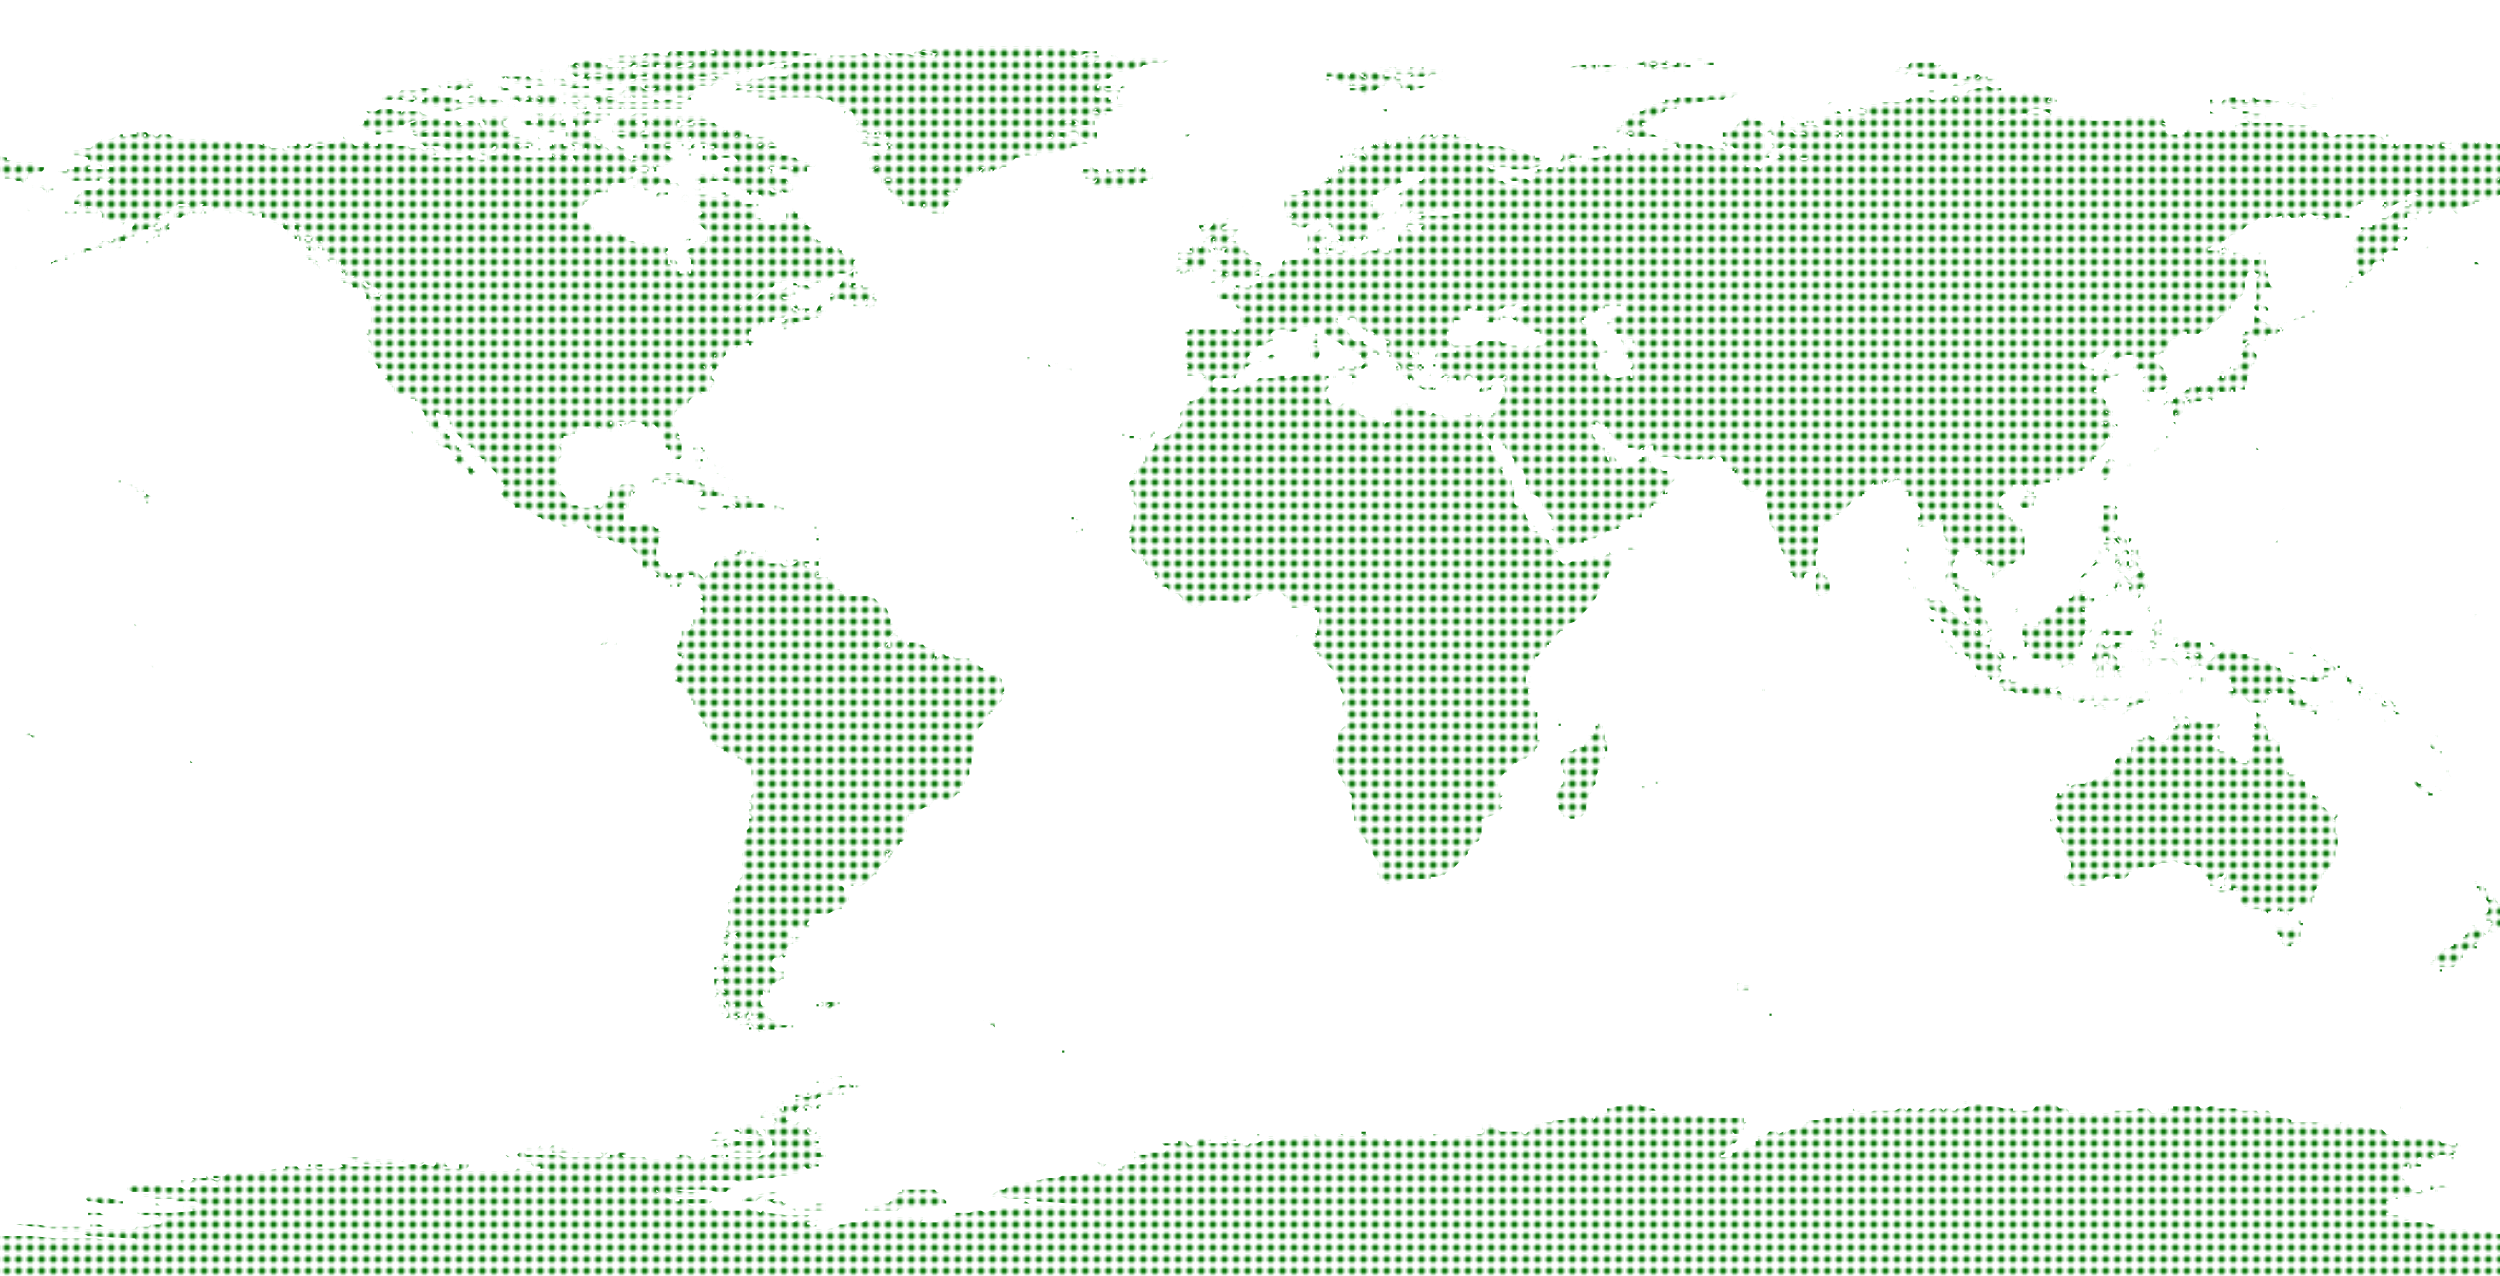 <?xml version="1.0" standalone="no"?><!DOCTYPE svg PUBLIC "-//W3C//DTD SVG 1.1//EN" "http://www.w3.org/Graphics/SVG/1.1/DTD/svg11.dtd">
<svg xmlns="http://www.w3.org/2000/svg" width="1078" height="550"><defs><pattern id="a" width="5" height="5" patternUnits="userSpaceOnUse"><circle cx="3" cy="3" r="1" fill="#121212" stroke="green"/></pattern></defs><path d="M325 237v-1 1zm232-117h-1 1zm147 41v-1l-1-1 1-1v-2h-1v-1h-2l1-1h1-1v-1h-2v-2l1-1h2v1h2v-1h1v-1h-1v-1h-1v-2h-3v1l-1 1h1l-1 1h1-1v-1l-1-1v-1h1v-2h-3v-1h-1v-1h-1v-1l-1-1h-1v-1h3v-1h-1v-1h1v-1h4l1 1 1-1h-2l1-1v-3h-1l-1-1v1h-2v-1h-2l-1 1h-2v1h-3v1h-1v1h-3v1h-1v-1 2h-1v1h-1v1l1 1h1v2-1h1l-1 1v2h1v1l1 1h1v1h1v1l1 1v1h1v1h3v1h-3v3l-1 1v-1 1h-1v3h1v1h2l1 1h1v1l2 1h3l4-1h2-1v1h1v-2zm21 23l1-1-1 1zm55-6l-1-1zm3 3zm-2-1h1zm0-5v1zm0-2v1-1zm-4-6zM-11 64h2v1h2v1h3-2v-1 1h3-1v1l1-1v1h1l5 1v1h1-1 2l-1 1h1v2h2v1-1h1-1v-2H6h4-1v1h1v-1h1v1l1-1h-2 4l1 1 1 1h2v1-1h1v1h1-1l-1 1h-3 1v1h-4v-1h-1l1 1h1l-1 1h-1 2-1v1h-2 1v1h1-1l-1 1-1-1H7l-1-1H2v-1l-1-1h-8l1-1h-2v-1h1v-1 1h-1v-1h-1v1h-1v1h1v1h-1v1h-1V64zm1100 12h-1v1h-2l-1 1h-1v-1h-3l-1-1h-2 2v1h1-9 6-1v1l1-1 1 1 1-1h1v1l1 1h1v-1h1v1l1 1v1h-1 2v1h1v1h1l-1 1h-1v1-1h-5v-1h-1v1h-2l-2 1h-2l-1 1h-2l-1 1v-1l-1 1h-2v1h-1l-1 1h-2l-2 1h-1v2h-1l-1-1-1-1h-7l-1 1-1 1h-1v-2l-1 1h-3v1h-1v-1h-1v1h-1 1-3v2h-1v1h-1l-1 1h-1v2h1v1-1h3v1h-1l-1 1v1l1 1h1v1l-1 1-1-1h1v-1h-1l-1 1h1-2v1l-1 1v2h1v1h-4l-1 1h-1v1l-1 1h1v2l-1-1-2 1h-2 1l-1 1v2l-1 1h-1v1h-1l-1 1h-1v-1h-1v-3l-1-1v-3l-1-1v-3l-1-1 1-1v-1l1-2v-1h1l1-1 1-1h-1v-1h5v-1h1l1-1h1l1-1v-1h2l1-1h1l1-1 1-1h1v-1h2l1-1h2v-1h1v-3h1v-1h3-1l-1-1h-1l-3 1v1h-1v1h1v1h-1v-1h-1v1h-1l-4 2h-2v1h-1v-1h1v-1h-1v1h-1l1-1v-1h1v-1h-9l-1 1h-1v1h-1l-1 1h-1v1h-1l-1 1h-2v1h-1v1h3v1h-6l-1 1h-5v-1h3-1l-1-1h-4l-2-1h-1l-1 1h1-2v1h1-1l-1-1-1 1h-3l-1-1h-1v1h-2v-1l-4 1-1-1-1 1h-4l-1 1-1 1h-1l-1 1h-1l-1 1-1 1h-1l-1 1h-1v1h-1l-2 1v1h-1l-1 1h-1v1h-2l-1 1h-1l-1 1h-1v1h5v3-1h1v1-2h2l-1 1h1l-1 1h-1 3l1-1v1h-1 2v-2h3l1 1h1v1h1l1 1h1v1h-2 1l1 1-1 1h1v2h-1l-1 1v1l-1 1v2h1-1v3l-1 1v1l-1 1h-1v1h-1v1l-2 1v2h-1v1l-1 1-1 1h-1l-1 1-1 1-1 1h-1l-1 2-1 1h-1v1h-2l-1 1h-2v1-1h-3v-1h-2v1h-1v1h-2 1l-1 1h-1l-1 1-1 1v1h1-1v1l-1 1h-1v1h-1l-1 1h-2v2h-1 1v1h2v1l1 1 1 1v1l1 1v1l1 1h-1l1 1h-1v1h1v1l-1 1-1 1h-4v1h-1 1-1v1-1h-1v1h-2v-1h1-1 1-1v-2h1v-1h-1 1v-3h-2l1-1h2-1v-2l-1-1-1 1v-1h-1l-1 1v-1h-1 1-2v-1h1v-1h2-1l-1-1 1-1v-1h-2v-1h-4v1h-2l-1 1h-1v1h-2l-1 1v-1h1l1-1h-1v-2h1l1-1 1-1h-1l-1-1h-2l-1 1-1 1-2 1h-1v1h-1v1h-2l-1 1v-1h-1l-1 1v1l1 1h1l1 1h2v1h-1v1h1v1h1l1-1 1-1h1-1 1l1-1 1 1h1l1 1h1v-1 1h2l-1 1h-2l-1 1h-2v2h-1v-1h-1v1h1-1v1h-1l-1 1v1h-1v1h1l1 1h1l1 1v1l1 1v2h1l1 1v1h1v1h-2l-1-1h-2v1l1-1h1v1h1l1 1h1v2h-1l-1 1h-3v1h1v-1l1 1 1-1h1v1h1l1 1h-1v1h-1 1v-1l1 1v1h-2 1v1h-1 1-1v1h1v1l-1-1v1l-1-1v1h-1v2h-1 1l-1 1-1 1v1h-1v-1h-1 1v2h-2v1h2-1v1h1-2v1h-1v2h-3l1 1h-1v1h-1v1h-2v1h-1 1-1v1h-3v1l-1-1-1 1-1-1v1h-1v1h-1v-1l-1-1v-1 1h-1 1v2h-1v1-1h-1v1h-2v1-1h-1v1h-3v1h-2v2h1v1h-2v-1h-1 1-1v-2h1v-1h-2v1l-1-1h-1v-1h-1l1 1h-3v1h-1v1h-2v2h-1l-1 1-1 1v3h1v1h1v2l1 1h1v1h1v1h1v1h1l1 1v1h1v1h1v3h1v6-1 3-1 1l-1 1-1 1h-1v1h-1l-1 1h-2v-1 1h-1v1h-1 1v1h-1l-1-1 1 1h1v1h-1v-1h-1l-1-1 1 1v1h1-1l-2 1v1h-1v1h-1l1-1h-1v-2l1-1v-1h-1l-1-1h-1l-1-1v1h-1v-1h1v-1h-1v1h-1v-3h-1v-1h-1l-1-1h-1v-1h-3v-2h-2v2h-1l1 1v1h-1v1l-1 1v2l-1 1v4h2v2h1v1l1 2v1-1h-1 1v-1h-1v1l1 1h1v1h2l1 1 1 1h1v1l1 1h1v1l1 1v7h1l1 1v2h1v1h-1v-1 1l-1-1v1h-1v-1h-2v-1h-1l-1-1h-1v-1h-1v-2l-1-1-1-1v-1h-1v-5l-1-1v-1l-1-1v-1h-1v-1h-1v-1h-1v-1h-2v-2l1-1v-2l1-1h-1v-2l1-1v-2h-1l1-1h-1 1-1v-1h1-1v-3l-1-1v-1 1-1l-1-1v-1h1-1v-4h-1v-1l1-1h-1v1l-1-1v-2h-1v2h-1v1h-1v-1 1h-1v1h-1v1h-1v-1 1h-1v-1h-1v-1 1h-1v-3h1v-4l-1-1v-1h-1v-1 1h-1v-1h1v-1h-1v-1h-2v-2h-1v1-1h-1v-1l-1-1v-3h-1v-2h-1v1h-1l-1-1v-2h-1v1h1l-1 1h1-1v1h1-1 1v1l-1 1h-1l1-1h-1v1-2 1l-1 1-1-1v2l-1-1v-1 2h-1v-2 2h-2v-2 1l-1 1h-2v1h-1v1h1v1h-1v1h-1v1h-1l-1 1h-1v-1l-1 1h1-1l-1 2-1 1-1 1-1 1h-1v1h-1v1h-2v1h-1l1 1h-1v1h-3v1l-1 1v-1h-1v1h-1v7-1 4l-1 1v6h-1v-1 1h-1l-1 1v1l1 1h1-3l-1 1v1l-1 1h-3v-1l-1-1v-1h-1v-2 1h1l-1-1v-2l-1-1v-1l-1-1v-1h-1v-1l-1-1v-2h-1v-3l-1-1v-1l-1-1v-1l-1-1h1-1v-1h-1v-5l-1-1v-4 1h-1v-1h1-1v-2l1-2v-1l-1-1v-1h1-1v-2h-1v1h-1 1v1l-1 1-1 1h-1l-1 1h-1l-1-1h-1v-1l-1-1h-1v-1h-1v-2 1h2v-1h1l1-1v-1 1h-5v-1h-1v-1l1-1h-1v1h-1v-1h-2v-1l-1-2h-1v-1l-1-1h-1 1-2v1l-1-1-1 1h-3v-1 1h-1v-1l-1 1h-9v-1 1l-2-1v1-1h-6v-1 1l-1-1h-1v-1l-1-1v-2h-3l-1 1h-1l-1 1h-1l-1-1h-3v-1h-2v-1h-1l-1-1h-2v-1l-1-1v-1h-1v-2h-1v-1h-1v-1h-2l-1-1h-1v1h-1v1-1h-1v2h-1 1v2h1v1l1 1v2h1l1 1 1 1h1v1-1 3l1 1v1l1 1v-2l1-1v-1h1v1h1l-1 1 1 1v1h-1v2h1v1h2v-1h6l1-1v-1l1-1h1v-1h1l1-1v-1h1v-1 5h1v2h1l1 1h2l1 1h2v1l1 1 1 1h1v1l-1 1-1 1v1h-1l-1 1v2h-1v-1l-1 1v1h-1v2h1v1h-3v1h-1v1l-1 1h-2l-1 1v2h-5v1h-2l-1 1h-1v1h-1l1 1h-1v1h-2l-1 1h-2l-1 1h-2l-1 1-1 1h-3v1h-2v1h-4l-1 1h-1v1h-5l-1-2v-3h-1v-2l-1-1h1v-4h-1v-1l-1-1-1-1v-1h-1v-1l-1-1v-1l-1-2-1-1-2-1h-1v-1l-1-1-1-1h1v-1h-1v-4l-1-1v-1l-1-1-1-1h-1l-1-1v-2l-1-1v-1h-1v-1l-1-1-1-1v-1h-1v-1l-1-1-1-1h-1v-2l1-2h-1v2l-1 1v2h-1l-1-1-1-1-1-1v-1h-1v-3l-1 1v1h1v3h1v1h1v1h1v2h1v2l1 1 1 1v2l2 2v1h1v1h-1l1 1v2h1v1h1v1h2v3h1v1h-1 1v6l1 1h1v1h1l1 1 1 2v1l1 1v3l1 1v1h1v-1 1h2v1h2l1 1v1l2 1v1l1 1h1v1h1v1l1 1h-1v1h-1l-1 1h3v1l1 1 1 1h2l2-1h5v-1h4v-1h1v1h1l1-1h2l1-1h1v-1l1 1h1l-1 1v3h1-1v1l-1 1v2l-1 1v1l-1 1-1 1v1l-1 1v1h-1v2l-1 2-2 2v1l-2 2-2 2-2 2-1 1-3 1-2 2v1h-1l-1 1-2 3h-1v1h-1v1h-1v1l-1 1-1 1h-1v1l-1 1h-1v2h-1v2h-1v2h-1v1l-1 1v4h1v1h1v1h-1v2h1l-1 1v2h1v3h1l-1 1h2v1h1v2l-1 1h1v9h1v1l-1 1v1l-1 1v1l-1 1-1 1h-1l-1 1h-2v1h-1l-1 1h-1l-1 1-1 1v1h-1v1h-1l-1 1-1 1-1 1h-1v-1 3h1v2l1 1v3-1h1l-1 1v1h1l-1 1v2h1l-1 1v1h-1l-1 1-3 1h-1l-1 1h-1v2h1l-1 2v2l-1 2v1l-1 1h-1l-1 2h-1v1l-1 1v1l-1 1v1l-1 1h-1l-1 1-1 1-1 1-1 1h-1l-1 1-1 1h-1l-2 1h-3v1h-10l-1 1h-5l-1 1h-2v-1h-1v-1h-2v1-3h-1v-2h1v-3l-1-1-1-1-1-2v-1l-1-2-1-1-1-1v-1l-1-1-1-1-1-1v-1l-1-1v-3h-1v-4l-1-1v-6l-1-1-1-1-1-2v-1l-1-1v-1l-2-3v-1h-1v-1l-1-1v-7h1v-1l1-2v-4l1-1 1-1 1-1h1v-6h-1v-2h-1v-3 1l1-1v-1l-1-2-1-2v-1l-1-1v-2h2-3v-3h-1v-1l-1-1-1-1-1-1v-1h-1v-1l-1-1h-1 1-1v-1h-1v-1h-1 1-1v-2 1h1-1l1-1h-1l-1-1v-1h1v-1l1-1h-1v-1h1v1h1l1-1h-2l-1-1h1v-3h1v-6h-1v-1h1-1 1-2v-1h-1v-1h-1 1-1v-1 1-1h-1v1h-3l-1 1v-1 1h-1v-1 1h-1v-1 1h-1v-1h-1v-1l-1-1h1-1 1v-1h-1 1-1v-1h-1l-1-1-1-1h-3l-2 1h-4l-1 1h-2l-1 1h-1v1h-2l-2 1h-4v-1h-1 1-5 2-4 1-2l-1 1h-2l-1 1h-1l-1 1-1-1h-1l-3-1-1-1v-1l-2-2h-2v-1h-2v-1l-1-1h-2v-2h-1v-1h-1l-1-1h2-1v-1h-1v-2h-1v-1h-1v-1h-1l-1-1v-2l-1 1v-1h-1 1-1v-1h1v-1h-1v1-1h1v-1 1h-3v-1 1l-1-1-1-1v-1l1 1v-1h-1v1-3h4-4v-2h-1v-2h-2 1l1-1 1-1v-3h1v-3l1-1v-3l-1-1v-5h-1v-1h-1v-1 1-3l1-1h1v-2h1l-1-1h1v-1l1-1h-1v1-1h1v-1l2-1v-1h1v-3h1v-1l1-1h1l1-1v-2h1v-1h1l1-1h1l2-1 1-1h1l1-1 1-1v-1h1v-1l1-1-1-1v-3l1-1 1-1v-1l1-1h1v-1h1l2-1h1l1-1 2-2 1-3h1v-1h1v2h2l1 1 1-1h3v1h3l1-1h1l1-1 2-1v1h1v-1h1l1-1h1l1-1h7l1-1h3v1h2l2-1h8l1-1h2v1-1h1v1h1l-1 1h1v-1h2v1h-1v1h-1v1l1 1h1v1l-1 1v1h-1l-1 1v2h2v1-1h1v1l1 1v-1 1h1l2 1h1l1-1h1v1h2l1 1h3v2l1 1h1l1 1h4l1 1h1l1 1h1v1l1-1h1l1-1v-1h1l-1-1v-2l1-1 1-1h2l1-1h2v1h3v2h5v1h1v1h1l1-1 2 1h2l1 1h4l1 1 1-1h1l1-1h2-1 2v-1l1 1h2-1v1h2l-1-1h1v1h5v-1h1v-1h1v-1l1-2v-1l1-1 1-2v-1h1v-3l-1-1 1-1-1-1h1v-1h1l-1-1-1 1h-4l-1 1h-1l-1 1h-3v-1h-1v-1h-2l-1-1h-1l-1 1v1h-2v1l-1-1h-1v-1h-5 1l1-1h-3 1v-1h-1v-2h-1v-1h-2 1v-1 1h2-1v-1l1-1h-1v-2h-2v-1l1-1h2v-1 1h2v-1h1-1v1h4v-1h-1 3v-1h-2v-1h7l2-1 1-1h7l1-1v1h1l1 1h2v1h4l1 1h3l1-1 2 1h1l1-1h2l1-1 1-1-1-1v-2h-2v-1h-2l-1-1-1-1h-1l-2-1-1-1-1-1-1 1v-1h-1l-1-1h-1 1l-1-1h1v1h1l1-1 1-1v-1 1l1-1h1-1l-1-1-1-1 1 1 1-1h1-1 2l1-1h-5l-1 1h-4l-1 1h-1v1h-1 1v-1l-1 1h-1 1v1l1 1v1h1v-1h3v1h-4v1h-3v1h-3v-1h1v-1h-2v-1h-2 1l1-1h2v-1h-6v-1h1-2 4-2v-2h-1l1 1h-1v1-1h-1v1h-2v1h-1l-1 1h-2v1h1v2h-3v3h-1v1h-1v1h-1v2h-1l1 1v1h1v1h1l1 1h1v1h-3v-1 1h-2l-1 1h-1l-1 1h-1v1-1h1v-1h1-2l-1-1h-5v1l-1-1v2h1-2 1v1l-1-1h-1 1v1h-1v-1h-1v-1h-1v2h1v1h1v2-1h-1v1h-1 1v1h2v1h1v1h1v1h-1v-1h-3 1v1h1v1h-1l-1-1h-1l1 1v1l1 1h-1 1v1h-1v-1h-1v1l-1-1v-1h-1v1l-1-1v-2h-1v-2h3l1 1h2v-1h-6v-1 1l-1-1-1-1h2-2v-1h-1v-1h-1v-1l-1-1h-1v-3h1-1v-1h1v-1h-1l-1-1h-1v-1h-2l-1-1h-2 2l-1-1h-1v-1h-3l-1-1h-1l-1-1h1v-1h-1v-1h-1 1l-1-1h-1v-1 1h-1v1h-1v-1l-1-1h1v-1h-2v1h-3v1h1v1h-1l1 1v1l1 1 2 1h1v1l1 1v1l1 1 1 1h4v1l2 1 1 1h1l2 1 1 1v1h-1v-1h-2v-1h-1l-1 1v1l-1 1h2v2h-1v2h-1l-1 1h-1v-1l1-1 1-1h-1v-1l-1-1v-1h-1l-1-1v-1h-2v-1h-1l-1-1h-2l-1-1-2-1-1-1h-1v-1h-1l-1-1h-1v-2l-1-1v-1h-3l-1-1h-1l-1 1v1h-3v1h-1l-1 1h-4v-1h-4l-2 1-1 1v1h1v2h-1l-2 1v1h-3l-1 1h-1l1 1h-1l-1 1h-1v1l-1 1v2h1l1 1h-1l-1 1h-1v2h-1 1-2l-1 1-1 1v1h-1v-1l-1 1h-7l-1 1v1h-2v-1h-1v-1h-1l1-1h-1l-1-1h-2l-1 1h-3v-4h1l-1-1h-1v1-1l1-1h-1 1-1v1h-1v-2h1v-2l1-1v-2h1v-1h-1v-4h-1l1-1h-1v-1h2v-1h1l1-1h1l1 1h14l1 1h1v-1h1l1-2v-1l1-1h-1v1-3h1l1 1v-1h-1l-1-1h1v-1l-1-1h-1l-1-1v-1h-1 2l-1-1-1 1v-1h-1 1-2 1l-1-1v1-1h-4l-1-1h1-1v-1h1-2 1v-1h5l1 1 1-1h1v1-1h2-1v-2h-1v-1h2v1h5-1v-1h2l1-1h2v-3h3l1-1h4-2v-1h1l1 1-1-1h1-1v-1h1l1-1v-2h2l1-1h5v-1h3v1-1h1v1-2l1 1 1-1v1h2-1l-1-1h-1v-1h-1 1v-1l-1-1v-2h-1v-3h2l1-1v1-1h-1v1h-2v-1h1v-1h3l1-1h2v2h-1v1h2v1h-1l-1 1h-1l1 1h-2v1h1-1v1h1v1h1-1v1h4l-1 1h3l1-1h3l1 1h1l1 1h2-1 1-1v-1h-2 1-1 5l2-1h1l1-1h4v-1h1l1 1h-1 1v1h3v-1h1v-1h2l1-1v-1h1-1v1l-1 1h2v-2l-1-1v-3h1v-1h1v-1h3l1 1h1v1h2l1-1h1l-1-1v-1l1-1h-2l-1-1v-2h2-1 1v-1h12v-1 1h1v-1h5l-1-1h-3l-1-1h1-9l1 1h-5v1h-5 1l-1-1-1 1v-2 1l-1-1h-3v-2h1v-2h-1v-2h-1l1-1h1v-1h2v-1h1l1-1h1l1-1h1v-1h1l1-1h2v-1h1-1v-1l-1-1h-8v1h-1 1-2v1-1h-1l1 1h-1v2h1l-1 1h-1l-1 1h-1l-1 1h-2l-1 1h-1 1-2v1h1-2v1h-2v1h1-1v2-1 1h-1v1h1-1 1v2h3v1h1l1 1-1 1h-1l-1 1h1l1-1v1h-1l-1 1h-2l-1 1h-2 2-1v4h-1l1 1h-1v1h-1v1l-1 1v-1h-3v1h-2v1h1l-1 1h-4l1-1v-1h-1l-1-1h1v-1 1-1l-1-1-1-1v-1 1l-1-1v-1h-1v-1h-1v-3h1v1-1h-2l-1-1v-1 2l-1 1h-1l-1-1v1h1-2 1-1v1h-1l-1 1h-1l-1 1h-3v-1 1l-1-1h-2v-1h-1v-1h2-1v-1l1-1h1-2v1h-2v-1h2v-1h1-1l1-1 1-1v1l1-1h-2v1h-1v1h-2v1-2h1-1v-1h1-2v-2h6v1h1v-1h1-1l1-1h-1v1h-7v-1h1-1v-1h6-5v-1h1v-1h3-1 5-1l1-1h1-4l2-1h2v1h1l-1-1h1v-1h7v-1h2-1 1v-1h-1l-1 1h1-1l-1 1h-2v-1h-1 1l1-1 1-1h2v-1h2-1v-1h4v-1 1h-2v-1h1v-1h1v-1l1 1v-1h-1 4v-1h-1l-1 1h-1v-2h3-1v-1h5v-1h-3 4-1v-1h-2l1-1h2-1 2l1 1v-1l-1-1h5-4l1-1h2l1-1h1v-1h3-1 1v-1h2v1l1-1v-1h1v2h-1 2v-2h4v1-1h-2v-1h5v1h1v-1h2l1-1h1-1l1-1h2v1l1-1h1v1h-2v1h-1v1h1l1-1 1-1h1l1-1 1 1h-1v1h1l1-1h1l-1-1h4v1h-2 1v1h1v-1h1v-1h1v1h4v1h2l-2 1h-5 3v1h7v-1l1 1h2-3 1v1h3v1h-1 1l1-1h5l2 1h2l3 1 2 1h2l2 1h1-1 2v1h2v1h1v2l-2 1h-1l-3 1h-7l-1-1h-4l-2-1v1h-1v-1h-4l-1-1h1-4 2v1h3l-1 1h2-1 1l1 1h2v2h-1l1 1v1h1v1h2l1 1h1l1 1h4v-2h-3l-1-1v-1h3l1 1h3l2 1 1-1h2-1v-1h-1v-1h-1 1l1-1h1v-1h4l1-1h4v1h2v-1l1-1v-1h-2v-1l1-1v-2l-2-1h-1 1l2 1 3-1 1 1h2l1 1h1v1h-4l-2 1h1l1 1h1v1h3l2-1h1v-2h4l3-1h1l1-1h5-1 2v-1h-1 1l2-1h4-3v1h1-1l1 1h-2 1l1 1v-1h2v1h1v-1h1v-1h5l1 1 1-1h2v-1h3v2h2v-1h2l1-1h-1l-1-1v-1h10l2 1h3l1 1h4l1 1h2v1h2l1-1h1v-1h-2l-1-1h-1v-1h-3v-1h1v-1l1-1h-2v-2h2l2-1h1v-1h1v-1l1-1 1-1h8l1 1h1v2l-1 1h-1v1l2 1v2h-1l1 1v4h3v1h-1l-1 1h1v1h-2l-2 2h-2v1h1-2v1h-1l-1-1h1-5v1h8l1 1 1-1 3-1h1v-1h1v-1l2-1h1l-1-1v-1h-1l1-1h2l1-1h3v1h2v3h1l1 1h2l1-1h-4v-1h1v-2l-1-1h-3l-2-1h-2l-1 1h-4l1-1-1-1 1-1v-1h1v-1l-2-1v-1h-2l2-2h4v-3h1v1h1v1l-1 1v1h1l-1 1h4l1 1h7-2l-1-1h-4l-1-1h-1l-1-1h7-2v-1h7l2 1h1l2 1h5v1h-2l-1 1h1v1h-1v1-1h1v-1h2v1l-1 1v1h1v-1h2v-1h-1v-1h-1v-1h1v-1l-1-1h-3v-1h-4v-1h-1 1v-1h-1v-2h15l1-1h4l-1 1h-3v1h2v1h1l-2-1v-1h4l1-1h-2l-1-1h-2 4-1l-1-1h-3 1v-1l2 1h1l1-1h-1v-1h5l2-1h9l1-1h5-4l1-1 1 1 1-1h6l1 1h-2 7l1-1h4v1h1-1 1v-1h-2l-1-1h9-3 1v-1h-1 1l1-1 4-1h2l2-1 2 1h4v1h-6 5v1h5l-1 1h-2 7l2-1 2 1 2-1 2 1h3-1v1l1-1v1h2l-1 1h1v-1h1-1 2v1h1v1h-2l-2-1v1h3v1l-2 1h-2l-1 1h-5v1h-1l-1 1h-2l-2 1h-4l-1 1h-2l-1 1h-1l-1 1h1l1-1h2l2-1h7v-1l1 1h1l1-1h2-4v-1h6-1l2 1h3v-1h1v1h1-1v1h1v1h-1v1h1-1v-1h1v-1h1-1v-1h16v1h-1l1 1h12-1 3v-1h1-1v-1h7v1l1-1h1v1h2v-1h2l1 1h3v1h-1 1l1 1h-3 1l2 1v1h-1l-1-1h-3 1l1 1 2 1h1v-1l1 1h-2 1v1l1 1h4v1h2v-1h1v-1h1v-1l1-1h1v1h1l1 1h4l1-1h4l2 1h2v1h1l-1-1h2-2 1v-1h3v1h3v-1h-1v-1h-1 2v-1h-2v1h-1v-1h1l1-1h4l-1-1h2v1h13l1 1h1-6 8l-1 1h-2 1-1l-1-1v1h-2v1h3l1-1 2-1h8l1 1-2 1h-1 5v1h-1 5l1 1h-1l2 1h1l2-1h16l2 1h1l1 1v1h-1v1h4v2h1l-1 1v1l1-1 1-1h-1v-1h2l1-1h11l3 1v-1h4v1h1l1 1h2v1h3l1-1v-1l-1-1h-1 1v-1h7l1 1 1-1h3l1 1h2l1-1h1v1h4l2 1h4l2 1v12zM346 219h1zM602 92h-1v-1h1zm-3-1zm1 0h1-2 1-1l1-1v1zm104 110h-1 1zm-4 0zm2 0v-1 1zm3-1zM342 442h2-2v1h-1v-1h1zm-13-6l1 1v1h1v1h1l1 1h1l1 1h1l1 1h3l-1 1h-8v-1h-1v1h-3l-1-1h-1v1l-1-1h-5l1-1v1l1-1h2v1h1v-1h-1l-1-1 1-1 1 1h-1l1 1h3v1l1-1-3-1v-1h1l1-1h-3v-1h1-1v-1h2l1-1 1 1h1zm21-41h-1v-1l1 1zm26-17l-1 1v1h-1l-1 1-2 1h-1v-1h-2v1h-1l-1-1h-1l-1-1h-2l-1-1-1-1 1-1v-1h1l-1-1v-1 2h-1v3h1l-1 1v1h1l1 1h1l1 1v2l1 1h1v2l-1 1-1 1-1 1v1h-2l-2 1-2 1h-9 1v3l-1 1v1h1v1h-2v1h-3l-1-1h-2v-1l-1 1v4h2v1h1v-1h2v2h-2v-1h-3v1h2v1h-2v1l-1 1 1 1h-1 1v1h-2v1h1l-1 1-1-1-1 1h-2l-1 1v1l-1 1 1 1 2 2h3v2h-1 1v1h-1l-1 1h-1l-1 1h-1v1h-1v3h-2l-1-1v1h-1 2-1v1h-1v1l-1 1h1v2h-1 1l1 1h1v1h-5l-1 1h-1v1l-1 1v1l-1 1-1-1h-2v-1h2-1v1l1-1 1-1h1v-1h-1l-2 1h-1v1h-2v-2h4l-2-1v1h-2v1h-2v-1h2v-1h-1v1h-2v-1h-1v-1h1v1h1v-1h3v1-2h1-1l-1-1h-1 1l1 1h-1l-1 1h-1v-1h-2 1v-2h-3v-1h1v-1h1v1l1 1v-1h1v-1l-1 1h-1v-1h1-2v-1h2l-1-1v-1h1v1-2h-1v1-3h1-2v-1h4-1v-1h-1v1h-1v-1h-1v-1h1v1-1h-1 1v-2h-2v-1h-1v1h-1 1-1v-1h1l1-1v-1h3v-1 2h-1 1v-1h1v1l-1 1h1v-3h2l-1-1v-1h2v-1h-1v-1h-1v-1h1v-2h1v-1h-1v-1h1v-1l1 1v-1l-1-1h-1 1l1-1h-2l-1 1h-1v-1h-1v-2l1-1v-2h1v-2l-1-2v-1h1v-1h-1v-2h1v-1l1-1v-1l1-1v-2h1v-1l1-1v-2l1-1v-2l1-1v-1l-1-1v-5l1-1v-3l-1-1h1v-1l1-1v-3l1-1v-4h1v-1l-1-1v-2h1v-2l-1-1v-1h1v-2l1-1v-7h-1v-4l-1-1h-1l-1-1v-1h-1l-1-1h-1v-1h-1l-1-1h-2l-1-1h-1v-1h-1l-1-1h-1v-1h-1v-1h-1v-1h-1v-3l-1-1v-1l-1-1v-1h-1v-2l-1-1-1-1-1-2v-2h-1v-2h-1v-2h-1v-1h-1v-2h-1v-1l-1-1-2-1h-1v-1h1v-1l-1-1v-1l-1-1 1-1 1-1v-1h1l1-1h1v-4 2h-1l1-1h-1v1h-1l-1-1v-4h1v-1h1-1v-1h1v-4h3l1-1v-2l1 1v-3h2v-1h1v-1h1v-2h-1v-1h1v-3l-1-1h1v-1l-1-1h1v-1h-1v-1l-1-1-1-1v-1l-1-1h1v-1l1 1-1-1h-1 1-1v-1h-2v-1h-1v1h-1v1h-1v1h-1v1h1v1h1-2v1h-1v-1l-1-1v1h-1v-1h-1v-1h-4v-1l-1-1v1h1-2v-1h1l-1-1-1-1h-2v-1l-1-1h-1 1v1h1-1v1l-1-1h-1v-3h-1 1v-1l-1-1-1-1-1-1-1-1-1-1h-1v-1h1v1-2h-1l-1 1h-1l-1-1v1h1l-2-1h-2l-1-1h-1l-1-1h-4l-1-1v-1h-1l-1-1v-1h-1l-1-1v-1h-1l-1-1h-1l1 1h1-2v-1h-1l-1 1h-2l-1 1h-2l-1-1h-2l-1-1h-1l-1-1h-3l-1-1h-1l-1-1h-1l-1-1-1-1h-3l-1-1h-2v-1l-1-1h-1l-1-1h-1v-1h-1v-1l-1-1 1-1v-2l1-1h-1v-1h-1v-2l-1-1h-1v-1l-1-1-1-1-2-2v1h1v-1h-2v-1h-1v-1 1h1v-1h-1l-1-1h-1v-1 1h-1v-2h1-1v-1l-1-1h-1v-1h-2v-2h-2v-1l-1-1-1-1-1-1v-1l-1-1v-1h-1v-2h-1v-1h1-1v-1h-2v-1 1h-1l-1-1h-1v2l1 1v3h1v1h1l1 1v1h1v1h1v2h1l1 1v1h1v1l1 1-1-1h1v1h1v3h1v1l1 1v2h2v1h1v1h1v1h-1v1h-1l-1-1v-1l-1-1h-1v-1h-1l-1-1h-1v-1h-1v-1h1v-1h-1v-2h-1l-1-1-1-1h-2l-1-1h-1v-1h-1v-1h-1 3v-1l1-1h-1v-1l-1-1h-1v-1h-1l-1-1h-1v-2h-1v-2l-1-1v-1h-1 1l-1-1-1-1v-2l-1-1h-1v-1h-2v-1h-2v-1h-4v-1h-1v-2h-1v-1h-1v-1h-1v-1h-1v-1h1v-1h-1l-1-1v-1h1-1v-1h3-2l-1-1v1h-2v-1l1 1-1-1-1-1-1-1v-3h-1v-1h-1v-2h1-1 1v-2l-1-1v-2l-1-1h1v-2h1-1 1v-8h2-2v-2h1l-1-1v1-1l-1-1v-1h-1v-2h1l1 1h4v1l-1 1 1-1h1-1v1h1-1v1-1 1-1l-1 1h2v-4h-1 1v-1h-1v-1h-1l-1-1h2-2v-1h1l-1 1h-2v-1h1-1v-1h1-1 1-1v1h-1l-1-1-1-1v-1 1h-2v-1 1h-2v-1h1-2 1-1l1-1h-2v1l-1-1h-1v-1l1-1h2-3v1l-1-1v-1h1-1 1v-1h2v1h1l-1-1h-1v-1h1l-2 1h-1v2l-1-1 1-1v-1l-1 1v-1l1-1-1 1v-1h-1v-1h-2v-1h1l1 1h2-2v-2l-1 1v-1 1h-1v1h-2v-1h-1v-1h1v-1h1-3 1v-2h1v-1h1l-1-1v2h-1l1-1v-1h-1 1v-1l-1 1 1 1-1 1v1h-2v-4h-1 1-3v1h-1v-1h1v-1h1-2v-1h-1v-1h-1l-2-1v-1h1-1v-1h1-3v-1l1-1-1 1h-1l-1-1v-1h-1v-1h-1v-1 2h1v2h-2v-1l-1-1h1-4 1-1 2v1h1v1h-3l-1-1h-1v-1h-1l-1-1h-3v-1h-1 1v-1h-1 1v1-1h1-3v1h-2v-1h-2v-1 1h-2l-2-1h-1l-1 1h-2v-1h-3v-1h1-2v1-1h-2 1-2v-1l-1 1v-1h1-1v-1h1-1l-1 1h-3l1-1h-2v1-1 1h-1 1v1h-1 2-1v1l-1 1h-2v-1h-1v1h-1v1h-2l-1 1h-3v-1h2v-1l-1 1h-1v-1l1-1 1-1v-1h7-2l-1-1h-1 1l1-1h1-2v1h-4l-1 1h-1v1h-1v1h-3 2v1h-2v1h-1v-1 1h-1 1-1l-1 1h1v1h1v1h-2v1h-1v1h-3v1h-2l-1 1v1h-3v1h-2l-1 1v1-1h-1v1h-2v1h-1v-1h-1v1h-3v1h-1v-1h-1v1h-1v1h-1l-1-1v1h-2l1-1h1l1-1h1v-1h3-1 1l1 1v-1h1v1-1h-1 1v-1h1l1-1h2v-1h1v-1h2l1-1h1-1v-1l1-1h1-1v-1h1v-1h1v-1l-1 1h-2l-1 1h-1v-1h1l-1-1-1 1v1l-1 1v-1h-1v-1h-6v1h-2l1-1v-1h-1v-1h1-1v-1l-1-1v-1h1-1l-1 1v1h-5l-1-1h-1v-1h-1l1-1h2v1l1-1v1h1l1-1h-2 1-5l1-1h-3v-1h-1 1v-1h1v-1l1-1h2-1 1v-1l-1 1v-1h1v-1h1-1 6l1-1h4v-1h1l-1-1-1-1h1l1-1h-5v1h-2l-1-1v1h1-10l-1-1h1-1l-1-1h2v-1h-5l-1-1h4v-1h4-1v-1h4l2-1h1v1h-1 1-1v1h7l1-1v1h1v-1h-3l-1-1h-1l1-1v1h1v1h5v-1h-2l-1 1h-1v-1h-1 1v-1h-6v-1h-1v-1l-4-1h-2l-1-1h-2 2v-1h4v-1h4l1-1h1v-1l2-1 1-1h1-1v1h1v-1h3l2-1v1h2l-1-1h-1 1l1-1h1v1h-1 4v-1h3v-1h4l1 1h-2v1h1v-1h3l1 1h1l1-1h4l1 1h-1 2v1h13l2 1h14v1h7l3 1h2l1 1h3l1 1 1-1 1 1h3-1v-1h-1 1-1v-1h4v-1h1l1 1h-1 4v-1h3l1-1h6l-3 1h-4v1h-2l-1 1h-1l-1 1h3v-1h-1 2v-1h4v1-1h1v-1h4v-1h1l-1 1h2l1-1h1l1-1h-2 1v-1l1 1h2v1l1 1 1 1h4l-1-1h1v-1h1-1 2v1h1l-1 1h4v-1h7l1 1h5l1 1h4l2 1h1v-1h3l1 1h1l1 1h1-3v1h-2v1h14l2-1h1v1h3v1h1v-1 1h2v1h-2 1l1 1h1l1 1-1-1v-1h1v1-1 1h1l-1-1-1-1v-1h-1 1v-1h4v-1h2v-1h-2v1h-4v1h-2l-1-1 1-1h5l1-1h1l1 1h1v1h2v1h5l1 1h13v-1h-1 1l1 1h3l-1-1h-1l-1 1v-1h-1v-1h6l-1 1h2l1-1v1l-1 1v1h2l-1 1h1-3 1l1 1v-1l1 1 1-1v-1l-1-1v-1h4v-1h2v-2h-1v1h-2v-1h2-1v-1h2-1 2-4v-1h-5v-1h-1v-1h1v-1h1-2v-2h3l-1-1h1l1-1h2l1 1h2-1 2v1h1v2h2v1h2v1h-2v-1 1h-1 2-1l-1 1h-1 2l1 1h1v-1h1v1h3-3l2 1 1 1h-1v1h2v-1h1v-1l1-1h1l1 1h1l1 1 1 1h-2v1l1 1 2 1v1l1-1h2v-1l1-1 1-1v-1h3-1v-1h1-2v-2h9v1h-1 3l1 1h1-2v1h2l-1 1h-3l1 1 1 1h1l1 1-1 1h-1l-1 1h-1l-1 1h-3v-1h-2 1-1v-1h-2v1h1v-1 1h2v1h1v1h-1l-1-1v1h-1l-1-1h-5l1 1h1l-2 1-1 1h-5v-1h-6l-1-1h-1v1h5l1 1h1l3 1h3v1h-1l-2 1v1h-4l1 1-1-1h-2v1-1l-1 1h1l-1 1-1-1v1h-1l-2-1h-4l-1-1h-1v1h4l-1 1h2v-1h1v1h3v2h-5v1h1-2v1h-1l-1-1 1 1h-1v1h-1 1l-1 1h-1v1l-1 1h-1v1h-1 1v1l-1 1v3h1v1h1v1-1l1-1 1 1h1v-1 1h1v2h1v1l1 1h-1v1h-1 3l3-1h2l1 1h4v1h2v1l1 1h2l2 1h3v1h1l-1 1 1-1h8v1h1v1l-1 1 1 1v4h1l1 1h-1 1v1h2v1h1v1l-1 1 1-1h2v1h1v1h1-1v-1h-1v-1h1v-1h1v1h1v1-3h1v-2h-1v-2l-1-1h1v-1h-1 1-1v-1h-1v-1h-1 1l2-1h2v-1h2l1-1h1v-1h1v-4l-1-1-1-1-1-1h-1l-1-1h-1v-1h1v-1h1v-1h2-1l1-1-1-1v-1h-1l1-1h-2 1v-1h1l-1-1h1l-1-1h-1v-2h5l2 1h1-1 5l1-1h2v1h2v1h2v1h-1 2-1 1v1h5v1h1v-1h1v1h-1v3h-3 3v2h1v1h-2v1h1l1-1h3v1h1v1h-1v1h-2 2v-1h1v-1l1 1h-1 1v1-1h2v-1h2v-1h1v1h1-1v-1h2v-1h-1 1v-1h1v1-1h-1v-1h1v-1h2l-1 1h1v-1h1v1h1v2h1l-1 1h1v-1h1v1h1v1h-2v1l1-1v1l1-1h1l-1 1h-1v1l1-1h1l1 1h1v1h-2 1l1 1h1l1 1h-1v1h-3v-1h1-1v1h2v1h1-1 1l1 1h-1 3v1-1 1h1-1 1v1h-1v1l1-1h2v1h-1v1-1h2v-1h1v1l1 1h1v-1h1v1h2-1v1h-3v1h-2l-1 1-1-1v1h-2 1v1h1l1-1h1l1-1h3-1v-1h2l1 1v1h-1 1v1-1h4v1h1l-1 1v1h-1 1v1h1-1 1v1h-1l-1 1h-1l-1 1h-5v1l-1 1h-1l-1 1h-3v1l-1-1v1h-3l-1-1h-12v1h-3v1l-1 1h-2l-1 1h1-2l-1 1-1 1-1 1h-1v-1h-3 2l1 1h1l-1 1-1 1-1 1h-1v1h-3v1h-1l-1 1h-2v1h-1l-1 1h-1 1v1h-2 2l1-1h1v-2h2v-1h2l1-1h2l2-1 1-1 1-1 1-1 1-1h2v-1h3l1-1h4l1-1 2 1h1l1 1h-1 1v1h-2v1h-6 2l1 1h3v1l-1 1h-1 2v2h1v1h2-1l1 1h3v1l1-1v1-1h2l1 1v-1 1h1-1 1l1 1h-3l-1 1h-3v1h-1v-1 1h-3l1 1h-2v1h-1l-1 1h-1v-1h-1v-2h1-1 1l1-1h-1l3-1h1v-1 1h3v-1h-4v1-1h1v-1h-1 1l-1 1h-2l-1 1h-1v-1 1h-3v1h-1v1h-3v1h-1v-1h-1v1l-1 1h-2l-1 1v1h-1v2h-1v1h1v1h2v-1 1l-1-1h1v2h-4l1-1-1 1v-1 1l-1 1h-5l-1 1h-1v-1 2h-1 1v2l-1 1v1h-1l-1 1v-1h-1l-1-1 1-1h1-2v2h1v1l1 1h-1 1v1h-1v1l-1 1-1 1v-1l1-1h-1v-1h-1v-1h1-1v-2 1-1h1v-1l-1 1v-1 1h-1v2l1 1h-1v-1l1 1v1l-1-1h-2v-1h1v-1 1h-1v1h2v1h1v1h-1l-1-1v-1h-1l1 1h1v1h1v1h-1l-1-1 1 1h1v1h-1v-1h-2 2v1h2v1l1 1v2-1l-1-1v-1 2-1h-1v1-1 1h-1v-1 1h2v1-1h1v1h-1v1h-2v-1 1h-1v-1 1h1v1h-1 2l-1 1h-3l1 1h-2v1h-2l-1 1-1 1v1h-1l-1 1h-1v1h-2v1l-1 1v1h-1 1l-1 1v3l1 1v1l1 1 1 2v2-2h-1v-1 2h1l1 3v5l-1 1h-2 1-1v-1l-1-1h-1v-3 1h-1v-1h-1v-2h-1l1-1h-1 1-1v-4l-2-1-1-1-1-1h-1v1h-3v-1h-1v-1 1l-1-1h-1 1-4l-1 1h-1l1-1h-1v-1 1h-4v1h-2v-1h-1v1h2v1-1h1v1h-1v1h1l1 1h-2v-1h-1v1h-1v-1h-1v1h-2v-1h-1v-1h-2 1v1h-2l-1-1h-3v-1 1h-1l-1 1h-1 1-1l1-1h-1v2h-1v1h-2v1h-1 1-1v-1 1h-1v-1 1h-1v1h-1 1-1v1h-1 1l-1 1v1-1h-1v1h1v2l1 1v2l-1 1v2l-1 2v5l1 1v1h1l-1 1v-1l-1-1 1 1v1l1 1v1l1 1 1 1 1 1v2h1v1-1 1h3l1 1h5l1-1h2v1h1l1-1v-1h1v-1h1v-2h1v-4h4l1-1h5-1 1l1 1v1h-1v1h-1v2l-1 1h1v1h-1 1l-1 1v2h-1v-2 1h-1v1h1v1h-1v5h-1l-1 1 1 1v-1l1 1h1v-1h1l1 1h3l1-1h4l1 1v-1l1 1 1 1h-1 2-1 1v1h1v1h-1v-1 1l1 1v1h-1v5h-1 1v-1h-1v6h1v1l1 1 1 1 1 1v1h1v1h1v-1l1 1h2v-1h2l1-1h4l1 1h1l1 1 1 1 1 1v1h1l-1-1v-1l1-1h1v-1l1-1h1v-3l1-1 1-1h2l-1 1h1v-2h1l1 1 1-1 2-1h1v-1h1v-1h2l1 1-1 1h-2v1l1 1v2l-1 1v2h1v1h1l1-1v-1l-1-1v-1h-1v-1h1v-1h2l1-1h2v-1h-2v-1h2v2h3l1 1v1l1 1h6l1 1h3l2-1h1-1l1-1h6-1v1h-2v1h1-1 1v1h1v-1 1h1v1-1h1l1 1h1v1h-1v2h-1 5v1-1h1v1h1l1 1 1 1v3-1h2v1h1v1h1v2-1h4v1-1h6v2-2l2 1h1l1 1 1 1 1 1v1-1h1v2-1h1l1 2v2l1 1v2h1v1h1l1 1-1 1h-1v1l-1 1-1 1h-1v2h-1v1l-1 1h-1l-1 1h2l1-1h1l1-1h1-1v1h1v2h3l1-1v3h-1 1v-1l1-1 1-1h1v-2h1v-1h4v1h2l1 1h1v1h1v-1 1h2v2h-1 1v1l-1 2h1v-2h1v1l1-1h1v-1h1l1 1h1l1 1h1v-1l1 1h6v1h2v1h1l1 1 1 1h1v1h1v1h2v1h2v-1l1 1h1v1l1 1v3h1v2h-1 1l-1 1h1l-1 1v2l-1 1-1 1v1h-1v1h-1v1h-1v1h-1v1h-1v1-1 2l-1 1-1 1-1 1v1h-1v-1h-1 1l-1 1v2-1 9l-1 1v4h-1v4l-1 1-1 1v2l-1 1h-1v3h-1l-1 1-1 1v1h-4v-1 1h-2v1-1h1-3l-1 1h1-1l-1 1h-1v1h-1l-2 1h-1l-1 1-1 1h-2v1h1-1v1-1h-1v1h-1 1v1h-1 1l-1 1v2l1 1v1h-1v3l-1 1h-1v1l-1 1-1 1-1 2-1 1v1l-1 1-1 1h-1l-1 1v-1h1l1-1h1v-2h1v-1h1l-1-1-1 1v-1h-1l1 1h-1v2h-1l-1 1v2l-1 1v1l-1 1v1h-1zM17 319h1zm27 210h-5v-1h4l2 1zm12-3l-1-1h-2 2l2 1zm-7-2H38v-1h5l2 1h4zm20-4h-2v-1h-4 5zm287 0v2h-9l-1-1h-3v1l-3-1h-4l-1-1h2v1h12l2-1h1-2 1l1-1h5-1v1h2-1zm88-1h1v-1 1h4-8l1-1zm-4-1h-1 2zm-103 2h-1v-1h-2l-2-1h5l1 1h1l-1 1h-1zm-4-2h-3v-1h4l-1 1zm102-1h-8 8zm-382 2h-9l-4-1h-2l-1-1 1-1h8l2 1h2l1 1h2v1zm271-1h-4v-1h1l2-1h3l1-1 6-1h2v1h-2l-2 1h-2l-2 1-1 1h-1zm727-4h-5 4v-1h1v1zm-650 2h5v1h1l1 1v1h-3v1h1l-17 1h-1l-1 1h-14v-1h1l1-1h4l2-1h2l1-1h1v-1h-1 1v-2h1l2-1h1v-1h14l1 1h1v1h-4v1h-1zm-318-5h1-2 1zm-4 0h-3 4zm971 0h4l2 1h-6l-1 1h-1v-1h-1 1v-1h-1 3zm-965-1h-2 2zm-2 1h-4l-1-1h4v1h1zm8-1h-2 3zm-8-1h3v1h-4zm-3 1h-2v-1h2zm8-1h-1 1zm2 0h-1 1zm1-1h-2v-1l1 1zm946-2h-1 1zm-942 0h-3 3zm945-2h-1v-1h2-1zm-906-2v1h-1v-1h2zm5 1h-3l-1-1h4v1zm11 0h-2l-1-1h3l1 1h-1zm32-1h-2v-1h4-1zm-8-1h-1l1-1h1l1 1h-2zm-3-1v1h1l-3 1h-6 1v-1h-2v-1h8zm305 1v1h1l-1 1h-1v-1h-1l-1-1h-1 3v-1h1zm582-1h-1v-1h1v1zm-905-1h2v1h1-2l1 1 1-1v1h1l1-1 2 1h1v1h-4l-1-1h-3v-1h-3v-1h2zm160 0h-1 1v-1h1v1zm-93 0h-1l-1-1zm92-1l-1 1h1v1h-1l-4-1h-1l1-1h2-1 4zm-60 0h-1 2zm8 1h-1l1-1-1-1h3l-1 1h1-1zm-11-2h-1 1l1-1v1zm241 0h-1v-1l1 1zm258-1h1v-1 1zm-247 0h-1v-1h-1 2zm252-1h-1 1zm-514 0h2v1h1v-1h3-2v1h1l2-1h1v1h-2l1 1h-8v-1h-11v-1h-1 6l1-1v1h4l1-1h1zm291-2h-1v-1zm-176-1h-1 1zm177-1h2v1h-3v-1h-2 3zm-217 0l-2 1h-7 1l1-1h6zm39 0v-1h1v1zm168 0h-1l-1-1h2zm27 0h-1v-1h2v1zm-19 0h-1v-1h3zm-209-1h1-1zm439 1h-1v-1h1v1zm-206-1h-2 2zm68 0h-3v-1h3v1zm-78 0h-1v-1h1zm-191-1h-1l1-1v1zm-42-1h1v1h1-5 1l1-1zm279 1h-2v-1h3-1zm-270-1h-2l-1-1h2zm31 0h-1v-1h-1v-1h1l1 1v1zm-25-2v1h1l1 1v1h1l1 1 1 1v2l1 1h-1v1l-1 1h-1v1h-12v-1h8l-1-1v1h-3l-1-1h4-3v-1h-2l-2 1h-1l-1-1v1h-1 1-1v1l-1-1h-3v-1h3v-1h1l1 1h1l-1-1h4-2v-1h10-1v-1h-4 1l1-1h3-1l-1-1h-2v1-1h-3v-1h1v-1h-1v-1l2-1h3l1 1zm-63-1zm92 0h-1 1zm-21-3h-1 2-1zm710-1h-1 1zm-710-2h-1 1zm468 1l-1-1h2zm-114-1h1zm351 0h-1 1zm-235 0h-1 2zm-472 2h-1v1h-2v-1l1-1 1-1h2-1v1h1l-1 1h-1 1zm469-2h-1v-1zm41-1h-1 1zm195 0h-1v-1l1 1zm-191-1zm-509 0l-1 1v-1h1-1 1zm498 0h1-2 1zm-12-1h-1 1zm-484 0h-1v-1h1v1zm510 0h-3v-1h3zm7-1h-1v-1h-1 1v1h1zm-509-2h-1 1zm18-1h-1 2zm-18 0h1-1v1h-3v-1h2v-1l1 1zm3 0h-2 1v-1h1v1zm1-1h-1 1v-1 1zm12 0h1v-1 1h1v1h-1v-1h-1v1h-1l1-1h-2 1v-1h1zm2-1h1-2zm-10 0h-1 1zm14-1h-1 2zm-379 64h25l10 1h17l7 1h13-2l-1-1h3-6l-16-1h-5 5-1l-2-1h2l-3-1H25l-1-1h-2l-6-1h-1l-8-1h9l5 1h14l1 1h22l1-1h-2 7l1-1h4l1-1h1l-2-1-3-1h3l-1-1h-7l-2-1h15l12-1h1-4v-1h-4v-1h7v-1h-1 2-1l-2-1h-8v-1h-9l-2-1h-3l-1-1h5l1-1h1-11l-2-1v-1h1l-1-1h15v1h8l2 1h2v-1h4l-1-1h-1 6l2 1h2v-1h-1 1-1v-1h1l-2-1h-8l-1-1h-1 9l2 1h1l1-1h-3v-1h5l1-1h11-2 3v-1h4l5-1 1 1h2v-1h1v-1h5l1 1h6l1-1 1 1h8l3-1h27l1-1h3l2 1 2-1 4 1 1-1v-1h4v1h-1 1l1 1h-2v1h-1 8v-1h-1 1v-1h-1 5v1l-1 1h-1l-2 1h24l1-1h1l1 1h13-1l-1-1h-4 1v-1h-3l-1-1v-1h-4v-1h12-2l-2-1h-9l-1-1 1-1h2l1 1h-1 15l2 1h20v-1h3l1-1h3v1h-2l1 1h9l1 1h7l2 1 2-1h1v-1h3-1v-1h3l2 1v1h5l1-1v1l-1 1h1v-1l2 1 1-1h6l3-1h11l2-1h3l1-1 1-1 1-1h-1v-1h-1v-2l-1-1v-1h-1l-1-1v-1l-1-1h5v-1l-1-1h1v-1h1l-1-1v-1h1v-1h-3 1v-1h2v1-1l1 1v-3h1v1h1v-2h4v-1h-1 2v-1h1-1v-1h3v-1h3l1-1h2l1-1 2-1h4v-1h2l1-1h3v1h1-2 1-2l-1 1h-2v1h-1v1h-5v1h-1l-1 1h-2 1-2v1h1l-1 1v1h3l1-1h1v1h-1v1h-1v-1h-1l-1 1-1-1h-2v1h1v1h-1v-1h-1v-1h-1l-1 1h1-1l-1 1h1l-1 1-1-1h-1v1h-1 1v1h-2v2h-1 3l-2 1h1v1h3l1-1h3-2l-1 1h1v1h1v1h2v1l1 1h1v1h-2 3v1h-2l1 1 1-1 1 1h1v1h-2l-1 1h3-1l-1 1h-2 5v1h-2v1h2v1h2v1h-6l1 1v-1l1 1h1v1h-3 2v1h-2 4-1v1h-3l-1-1v1h1v1h-2l-1-1h-1v1h-2 1l1 1h-3 3l-1 1h-4l-1 1h-4l-3 1h-6l-2 1h-3l-2 1-3-1h-14v1h1l2 1h2l1 1h7l-1 1h-1l-1 1h-4l-4-1h-15l6 1h5l1 1-1 1h-9l-3-1h-2l-2-1h-1l-1-1v1h2v1h-1v-1l-1 1h1l1 1h2l2 1h2v1h2v-1h12l1 1h1l-1 1h-10l2 1h9l1 1 1 1h12v-1h2l1 1h2l2 1 1-1 1 1h1l8 1h10l-1 1h-6l-1-1-1 1h-2 5-6l1 1h1l1 1h2l2-1h10-1l-4 1h-2 1v1h1l1 1 2-1v1h-1v1h6l4-1 1-1h2l3-1h5l2-1h9l1-1h9l1 1h1l2-1h1v1l-1 1h7l2-1h1l2-1 2-1h1v-1h6l3-1h2l2 1 2-1h3l1-1h12l1-1h21l1-1h1-5l-15-1v-1h-12l-3-1h-4v-1l3-2h2l1-1h1l1-1h5l1-1h4l1-1h1l3-1h5l2-1h7l3-1h14l1-1h-1v-1h2v-1l2-1h7l1-1h-5 1v-1h-1v-1h2v-1h5l-1-1h7l1-1h1l1-1h1v-1h-4l-1-1h4v1h1v-1h2v-1h-1 4l1 1 1 1h2l1-1v-1h-1v-1h7v1h-2v1h16v1h2l1-1h3l2-1h3l3-1h10l2-1h4l1-1 1 1h2l3 1h3l1-1h2l-1-1h-1 2l1 1h7l1-1h1l1 1h1l3 1 1-1h3-1v1h1v1h3l2-1h1v-1h3v1h4l1-1h1l1 1 1 1h7l1-1h4l2-1h6l2-1h2l1-1v-1h-1v-2h5-1v1h-1 3l1 1 1 1h9l1 1h1l1-1h1v-2h1v-1h4v-1h4l1-1h5l1-1h5v-1h3-1l1 1h3v1l1-1v-1h1v-1h-2 7-1v-2h2l2-1h2l2-1h6l1 1h2l1 1h2l1 1h-3 1l-1 1h-1l1 1v-1h7l2 1h9l2 1 1-1h2l2 1h16v2h1l-1 1h-1 1v1h-1 1v1h-3 1v2h-2l-1-1v1h-2v1h6l-1 1-1 1-1 1h-1l-1 1-1 1v1h-1v1l-1 1h-1v1h4l1-1v-1h1l2-1h2l1-1h2v-1h2v-2h1v-1h2l1-1 1-1 1-1h3l1 1 2-1v1l1-1h1l1-1h2l1-1h2l1-1h1v-1h1v-1h5l2-1h7v-1h1l1-1h9l3-1h9l2-1h2l1 1 1-1h1l1 1h2l1-1h2l1 1h1l2-1h3l1 1 1-1h2v1h2l1-1h3l2-1h2l1-1h2l2 1h4l4 1h4v1h8l1-1 1-1h2l2-1h4l1 1 1 1h3l1 1v1h-5v1h4l1-1h15-4l-1 1h1l4-1h4l1-1h9l1-1h4l1 1 1 1h6l1-1v-1h2v-1h11l1 1h2l2-1h2v1h9l2 1h7l1 1h2l1-1h1l1 1h2v1h-1l-1 1h7l2 1v1h13v1h8v-1h1l1 1h2v1h6l1 1 1-1h1l1 1h4l1 1 1 1h1l1 1 1 1 1 1h2l-1-1v-1h3l1 1h2l1-1 1 1h9l1 1 1 1h2l2 1h2v-1h1v1h1v1h-2l-1 1h1v1h-1l-1-1h-3l1 1h3v1h-1l-2 1v-1h-3l-2 1-1-1h-1l1 1h2-1l-1 1h-3 1l-1 1h-2v-2h-1l-1 1 1 1h-1l1 1h1v1h-5v-1h-1v1h-2v2h-5 3l1 1h1v1l-1 1h1l1 1h-1v1h-1 2l1 1h1v1l1 1h2-1l-1 1h4v-1l1 1 2 1h3-9l-1 1h-4l-2-1h-2l1 1h1v1h-1v-1h-1l-1 1h-2 1v1h-2 1v1h-2 3l-1 1h-5l-1 1h7-1 1v1h-1 1v1h-1v1h5l1 1h2l2 1-4 1h-4 15l2 1h2v1h4-3l1 1h11l1 1h11l1 1h12l1 1v17H-11zm380-65h2l-1 1h-1v-1h-1v1h-2v-1h3zm-1 0h-2v-1l1 1h1zm-14-1v1-1h-1 1zm-6 1v-1h1-1zm6-2h2l-1 1v-1h-2v1h-1v-1h1zm4 0h-1 1zm1-1v1l-1-1h1zm3-1h1v1l-1-1v1h-3 1v-1h1zm12-2h-1 1zm-4 0h2-1zm29-2h2v1l-1-1h-1zm518-147zM751 425h-1v-1h1v1zm-1 0h2-1v1h1v-1h3v1h-3 1v1-1h1v1h-3v-1h-1v1h-1v-3h1v1zm-53-8zM350 223h1-1zm0-2zm674 221h1v-1 1zm-35-34h-1 1v-1zm0-1zm3-1h-1v-1h1zm-10-6h3v1h3v-1h4v4-1 1h-1v3h-1v-1h1-2v1h-1v1h-3v-1h1-2v-1l-1-1v-1 1h1v-1h-1v-1h-1v-1h-1v-3zm10-1zm-11 0zm11-1h1v1h-1l-1-1h1zm-1-2l1 1v1h-1v-2zm-12 2v-2 1zm4-5h-1 1zm1-1h-1zm-25-8h2v1h-5v-1h4-1zm49-25v1-1zm0-1v1-1zm-123-3l-1-1v-1l1 1zm122-1l-1-1 1-1v-1h1v1l-1 1zm-6-7v1l-1-1h1zm-2-4zm-2 0v-1 1zm-105-4h-1v-1h1zm102-2zm0 0v-1 1zm-8-6h-1 1zm-21-4zm0-1h-1l1-1h1l-1 1zm-7-3h-1 1zm-2 0v-1zm1 0v-1 1zm-37-1h-1 1zm2-2h-1v-1h1zm35-3v2l-1-1v-1h1zm-2 0zm1-7l-1 1v-1h1zm-18 1h-2 1v-1h1zm0-1h1l1-1 1 1h-1v1h-2v-1h-1v-1h1v1zm18 0l1-1zm-12 0v-1zm32 2v1h1v1l1 1v4h2v-1l1 1 1 1h1v5l1 1v1h1v4l1 1v1h1v1h3v1h1v1h2v1h1v1h-1 1v1l1 1v1h1v3h1v-1 1-1h1l1 1v-1l1 1v3h1v1h1l1 1 1 1 1 1v1h1v2h1v5l1 1v5l-1 1v4h-1v2l-1 1v1h-1v1h-1v1h-1v1h-1v2l-1 1v2h-1 1-1v1l-1 1v3h-1v3h-1l-1 1-1-1-2 1h-2l-1 1-1 1h-2v1h1v1h-1v-1h-1v-1h-2v-1h1-1l-1 1v-1h-1 1v-1h-2v1h1-1l-1 1h-1v1l-1-1h-2v-1h-5v-1h-2l-1-1-1-1v-3l-1-1-1-1h1v-1h-2v1h-2v-1h1v-2l-1-1v-1 1h-1v2h-2v1h-1l1-1h1v-3l1-1v-2h1l-1-1v1h-1v1l-1 1h-1l-1 1-1 1-1 1 1 1h-2v-1h-1v-1 1h1v-1l-1-1v-1h-1v-1l-1-1h-1v-2h-1l-1-1h-4l-2-1-1-1h-1v1l-2-1-2 1h-3l-2 1h-1l-1 1h-6v1h-2l-1 1h-1v1l-1 1-1 1h-4v-1h-4l-1 1h-2l-1 1h-2l-1 1-1 1h-6l-1-1v-1h-3v-3l1 1 1-1v-2h1v-3l-1-1-1-1v-2l-1-1v-3l-1-1v-1l-1-1v-2h-1l-1-2-1-1v-1h1v1h1v-1h-1v-1h-1v-1h1v2h1v-1 1l1 1v-2l-1-1v-1l-1-1v-3l1-1v-2l-1-1 1-1v-1h1v2-1h1v-1h1v-1h2v-1h1v-1l2-1h4l1-1h2l1-1h4l1-1h1l1-1v-1h1v-2h1l1-1-1-1v-1l1-1h1v-1l1-1v2h1v1l1 1v-2h1-1v-1h-1v-1h1v-1 1h3-1v-1h1v-1l-1 1v-2h2l-1-1h2v-1h-1 1v-1h2v1-2h2v-1h1l1 1h1v1h1l1 1-1 1v1h1v-2h2l1 1v-1 1h1v-1h1-1v-1h-1l1-1v-1h1v-1h1v-2h1v-1h1v-1h1l1 1 1-1 1 1v-1l1 1v-1h1-1v-2h-2v-1h1v1-1l1 1h1l1 1h3v1h5v-1 1h1v1h1l-1-1h2v1l-1 1v1h-1l-1 1v1h1l-1 1v1l-1 1v1h1v1h1v1h2v1h2l1 1 1 1h2v1h1v1h1l1 1h3v-1h1v-1l1-1v-3l1-2v-1l-1-1h1v-1h-1v-2h1v-2h1l-1-1v-1h1v-4h2v3h1zm-2-4h-1v-1zm0-2h-1 1zm-1 0zm-153-97zm0-1v1-1zm-2-1h-1v-1l1 1zm1 0h-1v-1h1zm-3 1v-3 1h1v1zm0-3zm-122-9h-1v-1h1-1 1v1zm-378 14l-1 1h-1v-1h2zm0-1zm0-3v1h1-2l1-1zm-4 1h1v-1 1zm1-1h-1v-1zm-3-1l-1-1v-1 1h1v1zm-2-2h-1 1zm4-2l-1 1v-1h1zm-10 0h-1 1v1h-1v-1h1zm7 0h-1 1-1v-1zm-6-2h-1v-1h1zm-2 1v1h-1v-1h-1 1v-2h1v1zm4-3l1 1v2-2h-1v-1h-1 1zm-6-4h2v1h-3v-1 1h1v-1zm4 3l-1-1h1v-1l-1-1h-1 2v1h1v1h-1v1zm44 24zm-76 2h-1 1v-1 1zm-1-2h1zm71-44zm50 184v-1 1zm0-4h-1v-1h1v1zm10-8h-1l1-1v1zm3-2h-1 1zm16-30zm1-1h-1 1v-1 1zm-18-31v-1 1zm-1-5h-1 1zm-21 0h-1 1v-2h2l-1 1v1h-1zm6-3h1l1-1v1h2v2h-1v1l-1 1v-1 1h-4v1-1h-1v-2 1-3l1-1zm-3-1l-1 1v-1h1zm4 0h-1 1zm-1-1v1h-2v-1h2zm-2 1h-1v-1h1v-1 1zm1-1h-1v-1h1zm-1-5v-1 1zm-28-34v-1 1zm517 34l1 1h3v1h1l-1-1h1v-2h1v-2h3l1-1h1v-1h1v-1l1-1v-1h2v-1h2-1 2v-2h1l1-1v-1l1-1 1-1v1l1-1v1h2v1h-1v1h2-1v1h1v-1h1v1h2v1l-1 1h-2l1 1v1h-3v1h1v1h-2l1 1h-1 1v1h1-1 1v1l1 1h-1v1l1 1 1 1h1v1h1-1l-1 1v-1h-2v1l-1 1v4h-1v1h-1v-1 1h-1v1h-1 1v1l-1 1h1v1h-1 1v1h-1v1h-1v1l-2 1-2 1v-3 1h-1v-1h-1v1h-1v-1h-1l-1-1v1h-2l-1 1v-2h-5v-1l-1-1v-4h-2v-1l-1-1h1v-2h-1v-4h1v-1zM356 141h-1 2zm-20-1l1-1zm-1-2v1-1zm18-2h-1 1zm-39 0h-1l1-1zm0 0h-1 1v-1 1zm8-4v-1h1l-1 1zm30 3l1-1v1h-1 1-1 2-1l1-1h1v-1 1h1v1h-1l-1 1h-2l-1-1v-1h1l1-2 1-1v1h1l-1 1v1h-1zm-8-2h5v1h-1v1h-1v-1h-1 1-1 1v-1l-1 1h-2v-1h-1l-1-1h1v-1l1 1h-1 1v1zm6-2v-1h1v-1 1h-1zm23-1l1-1v1zm-31-1h-1 1zm0-1v1-1zm-180-2h-1 1zm0 0v-1h-1 1v1zm-8-2h-1 1zm218-1v1h-1v-1h1v1-1zm2 0h-1 1zm-214 1l-1-1h-1 1zm-8-1h-1 1zm198 2h-4l-1-1h-1v-1h-2v-1h1l1 1h4l1 1h1v1zm-193-3zm-1 0v-1h1v1zm213-2h1-1zm-219 0l2 1h4v1l1 1 1 1h2v1h1v1l1 1v-1 1h-4l-1-1v-1h1-3v-1l-1 1v-1h-2v-1h2-2l-1-1v1l-1-1h-2v-1h1l1-1h-1v1h-2v-1h2zm220-2h-2v1h1-1v1h-1v1h-1v2h-1 2v-1h1-1 2v1h-2 1v1h2v1l1-1h4v1l-1 1h1v1h-1 2l1-1v1h-1l-1 1h-1 1v1h-1 2v-1h1v2-1h1v1l-1 1v1h-1l-1 1v-2l-1 1h-1l1-1v-2h-1v1h-1 1-2v1l-1 1h-2v-1h2v-1h1l1-1h-2v1h-2v-1h-1l-1 1h-1l-2-1h-3l-1 1h-1v-2h1l1-1h1-3l1-1 1 1v-2h2-1 1-1v-1h1v-1l1-1v-1h1v-1h1v-1l1-1h1l1-1v1h1v-1h1zm-222 0l-1-1h1v1zm222-2zm-74 0h1zm-157 0h-1 1zm8-1v-1 1zm-2 0v-1h-1 1zm-1-2h-1v-1 1h1zm148 1h-2l-1-1h-1 1v-1h2l1 1v1zm-156-2l1 1h-1v1h1v1h1v1l-1-1-1-1h-1v-1h-1 2v-1zm10 1v2-1h-1v-1h-1 1v-1l1 1zm-2 0v-1zm151-1h-1 1zm-153 1l-1-1-1-1h1l1 1h1-1zm-1-3h-1 1zm-7 0h1v1h-1 1v-1h2-1v2h-3 1-1v-1h-1v-1h1zm5-1v-1zm214-5h-1v-1l1 1zm-55-1h1-1zm-3 0h-1 2v-1 1zm3 0l-1 1v-1l-1 1h-1 1v-1 1h-1l1-1v-1 1h1v-1 1h1zm-2-1v-1 1zm-1 0v-1zm55-3h1v1h-1v-1zm-55 0zm33-4h-1v-1h1v1zm-34-2zm0-1h1zm48-1h-1v-1h1zm-11 0h-1l1-1h1l-1 1zm-32-2h1zm42-2v1-1h-2 2zm-86-1h-1 1zm85 0h1-1zm-44-2l1 1-1 1v1h-1v-1h-1v-1l1-1h1zm45 0h1-1zm-28 0h-2v-1h2v1zm11 0h-1v-1h-2 3v1zm-36-1h1-1v1h-1l-2 1h-2v-1l1-1h4zm13-2h1v1h-2l-1-1h2zm4 0h-2v-1l1 1h1zm-3-2v1h-1v-1h1zm-22-3v-1h2v1h3v1h3l1 1v1h3l1 1h1-1l-1 1h-2l-1-1h-2l-1-1h-2l-1 1h-1v1h-1l-1 1h-2l-1-2h-3v1h-1v-1h1l1-1v-2h1v-3h3v1zm0-1v-1h-1v-1h1v2zm3-1h2-3v-1h-1 2v1zm2-2v1h1-1v-1zm-76-2h1v1h-1v-1zm138 0h1zm-138-1v-1 1zm-4-2h1v1-1h-1zm109 1h-3v-1h4v1zm-109-1h-1 1zm69 1h-1v-1h1-1 1v-1l1 1v1zm34-2l1 1h1-1l1 1-1 1h-3l-1 1h-1v-1h-1v-2h2v-1h2zm-10 1h-1v-1h1zm-78-1h-2v-1h1v1h1zm90 0h-1v-1h1v1zm-82-1h-2 2zm5 0h-1v-1h1zm0-1zm29-1v1-1h1zm35 2h-1v-1h2v-1h2l-1 1h-1l-1 1zm-34-2h-1 1zm41 1h-1v-1h2-1v1zm-74-1h-1v-1h1v1zm17-1l1 1h-2 1l-1-1v1-1h1zm-133 0v1l-1-1h2zm217 1v-1h1zm-30-1h-1l-1 1h-1l1-1h1zm-5 0h-2 1v1h-1v-1h-2 4zm-55 0h2v1h2v1h1l1 1 1-1v1h-2l-1 1h-4l-1-1h-3v-1h-1v1l-1-1h2v-1h1v-1l1 1v-1h2zm32-1h2-3 1zm-41-1v-1h-1 2-1l1 1zm11-8h-1l1-1v1h1-1zm-54 1h3v-1h5l1 1h1l-1 1h-1 3v-1h2l-1-1h3l1 1h2v1l1 1v1h3v-1h-1v-1h-1v-1l-1-1v-1h6l1 1h2v2l2 1 1 1v1l-1 1h2v1h3v1-1l1 1h3v1h2l1 1h-8l1 1v1l1-1h3v1h-2v1h-5l-1-1-1 1-1-1h-4v-1h-1l-1 1h-5v1h-8v1h-6v-1h-1v-1l-2-1h-7l-1-1h-1v-1h2l3-1h12-2l-3-1h-13l-2-1h-1 2l2-1h4-1 3v-1h-1l-4 1h-4v-1h1-4v-1h1l1-1h1-1v-1h1l2-1h3l3-1h4l1 1h-1v1h-1zm28-1h-1l-1-1h-2l-1-1h8v1h-1l-1 1zm79-2h7v1h2v1h2-8l-2 1h-1l-1-1h-1v-1h-2v-1h3zm-22 8h6v-2h-2l-1-1h-1 2v-1h1l1 1h1l-1-1h-2v-1h-1v-1h2l3 1-1-1h-3l1-1h4v-1h8v1h1l1 1v1h1-2v1h-1 2-1v1h1l1-1h1-1 4v1h1-1v-1h4-3v-1h9l1 1h1l-1 1h-1l-1 1 1-1h4l-1 1h-2 2-1v1h1v-1h3-1l-1 1h1v-1h1v1h1v-1h5l1 1v1h-3l-1 1h1v-1h5v1h-3v1h-1 1l1-1v2-1h1v-1h8v1h-3l-1 1h-1 2l1-1h1v1h-1 3-1v-1h2l1 1 1 1h-7v1h1l1-1h1l1 1h4v1h-3l-1-1v1l-1-1-1 1h-1 4v1h-5 4v1h4-1 1v1l1-1h1v1h-1v1l1-1h1-1 2v1-1h2l-1 1h3l1 1h-3 5v1l-2 1h2l1-1h1v1l1-1h1l1 1h1l-1 1-1-1h-1l2 1h-3v1h2-2v1h-3v3l-1-1h-2v-1h1-1v1h-1v-1h-1v-1h-1 1v-1h2v-1h-1v1h-5v-1h-1l-1-1v1h-1 1-2v1h2-1v1l-1-1h-3 2-1v1h2-1v1h1v-1h1v1h1-1 1v1h1v1-1h1v1h1-1 3l1 1h-1 1v1l-1-1v1h2v1h1v2h-1v-1h-1v-1 2h1v1h-1v1-1h-2l-1-1v1h-1v-1h-2l-1-1h-1v-1 1h-2v-1h-2l1 1h1l1 1h1l1 1h2v1h1v1h1v1h-2l-1-1h-5l-1-1h-1v-1h-5v-1h-2l-1-1h2-1v-1h-2 1-2v-1h-2v-1h-3l-1-1h-1 1v1h-5v1h-4v-1h-2v-1l1-1h2l-1-1h3l2 1h1v1h1-1 1v-1h-2v-1h1l1 1v-1h5v-1h-1l-1-1 1-1h2v-1h1l1-1h1v-1l-1-1-1-1-1-1h-2l1-1h-1v1h-1v-1h-2l1-1h-1 1-3v1h-3v-1h3v-1h-3v-1h1-3 1-2v-1l-1-1h-3v-1h-1v1h-1 2v1h-8 1l1 1-2-1-1 1h-2l-1-1h-11v-1h-7l-2-1v-1h7-2v-1h-7v-2h1v-1h-1 1v-1h1v-1l1-1h1l2-1h2l2-1h5v1h-1l-1 1h-1l-1 1h-1v1h1v2h1v1h2v1h1-2l-1 1h-1zm-41-9l3 1h2l1-1h3v1h1-2v1-1h1v1h-2l-1 1h-1 4-1 1v1h2v1h-1 1v1h-1 1v1h-5v-1l-1 1h1v1h-3l-1-1h-1l-1-1h-1l-1-1h-4l-1-1h-1v-1h4v1h3v-1h1-1v-1h2-5v-1h2l1 1v-1h-2 1v-1h2v1l1-1h-1zm6 0h-4 6-2zm15-1l2 1h7v1h-2v1h-2 1v1h-2v1h-7 2v1h-1v1h-4v-2h-1v-3h3-1v-1h-1 2l2-1v1l1-1h1zm-81 1l1-1h1v1l1-1h5l1 1 3 1h1v1h-3l-2 1h-3l-2 1h-1l-1 1h-2v1h-1v1l-1 1h-5l-1 1h-2v-1h-1v-1h-3l-1-1h-3 1v-1h1l1-1v-1h1v-1h1l1-1h1v-1h-2l-1-1h4l2-1h5l1 1h4-1zm69-2h-2 2zm6 0h-2 2zm-27-1h-2v-1h3v1zm32 0v1h-4l-1-1h-4v-1h1l1-1h5l1 1h1v1zm-8-2h-1v1h-1v-1h3zm-76 0v-1h1-1zm81 0l-1-1h2zm-73 0h-3 1v-1h4v-1h1v1h-1l-1 1zm120-1h-2 1l1-1h1v1h-1zm-70 0h-1l-2 1-1-1h1-3 1-2v-1h6v1zm-6-2h3v1h-4v-1h-1 2zm19 0h1l-1 1h1v1h-1v1h1l1 1h-1v-1l-1 1h1-2 1v1h-8v-1h1-2l2-1h3-11 1l1-1h2l1 1v-1h-2v-1h1-2l1-1h1v1h2l2 1h1-1v-1h2-3 2-3v-1h6-1 4zm-10 0h-1 2l1-1 1 1h-2zm-22 2h2-1 3v1-1h1-1 4l1 1h-1v1h-1v1h-13l-1 1h-3l-3 1h-3l-1-1h-1l1-1h7l1-1h1-6v1h-3v-1h1-3 1l-1 1h-2v-1h-1v1h-2l-1-1h-3v-1h7-6 1v-1h6-5v-1h5-3l1-1h4v1h5l1 1h2v1h8l-2-1h-1 2v-1h-3l1-1h1l1-1h2l1 1h-1l1 1h1-1v1zm57-2h-3v-1h3v1zm-73 0l-4-1h4zm59-1h3v1h-1 9-2 1l5 1h-6 2v1h4v1h-1 3-1 8v1h1l1-1h-1 6v-1h1l2 1 2-1h3l1 1h5v1h-1l-2 1h3-3 1v1h-9v-1h-1v1h-16 1v-1h-1v1h-1v-1 1h-6v-1 1h-1 1-3v-1h-1 1v-1h-1v-1h1l-1-1h-1v-1h-10v-1h1-4v-1h1-1 7zm-65-1h-2v1h1-1 1v1h-4v1h-3v-1h1v-1h-1v1h-2v1h1-4l1 1h-4v-1l-1 1h-5 1v-1h-2 2l2-1h2l2-1h1l1-1h9l-1-1h4zm79 0h-5v-1h5v1zm-45 0h-4v-1h-1v-1h1l1 1h2l1 1zm27-2h7v1h-9l2-1zm-19 1h-1l-1-1h4-1v1zm-37-1l-1 1-1-1h-1 1l1-1v1h2zm10-1h3v1h-4 2l1 1h-4l-2 1h-1l-1-1h-2v-1h3l3-1h2zm23 0h-1 2zm-21-1h2v1h-5l-1-1v1h-6v-1h7v-1h2v1h1zm42 0h4v1h-1 1l-1 1h-6 1-2v-1h2-4v-2h4l1 1h1zm-22-2h2v1h1l1-1h1l1 1h4l1 1h1-1v1h2v1h1-6v-1h-12v-1h-1 5-2 2v-1h-2 1-4 1l-1-1-1 1-1-1h6zm14-2h-4v-1h4zm21-4h1l1 1h2v1h5-1 1l-1 1h4-2v-1h3v1h-1 3v2h-1 7v1h-4l-1 1h-2l-1 1-1-1h1v-1h-1v2h-1 1-2v1h-2l-1-1h-1l1 1h1-4 1-6l-1-1h-1 3-5v-1h1-3l1-1h8v-1h-6l-1 1h-2 1v-1h-1l-2 1h-1l-1-1h-1 4l1-1h-1l-1 1h-3v-1h-2v-1h-1 8-7l1-1h2-2v-1h3l1 1h3-2l-1-1h-2l1-1h6-3v-1h4l2 1h1zm69-6h3l1 1 1-1 1 1h3-6 15l1 1h6v1h-4l-3 1h-6l-1 1h-3l-6 1h1l8-1h3l-2 1h-4l-3 1h-3l-1 1h-5l1 1h-5 4v1h-2 1-3l-1 1v-1h-7 4v1h-11 2v1h5v1h-2l-1-1h-9l1 1h12l-1 1h-5 2l1 1h-1l-1 1h-7l1 1h-1l-1 1h-7l-2-1h-1 1v1h1-3 9v1h4l-1 1h-2l-1 1h-5v-1h-5 1-6l-1 1h-4l-1-1h-1l-1 1h-1l-1-1v1h-3v-2l-1 1h-3l1-1h2l1-1h5-3v-1h-1v-1h6l1 1 2 1h3l1-1h2l1-1h1-1l-2 1h-6v-1l1-1h3-2v-1l-1 1h-8 1v-1h1l1-1h15-8v-1h3-3v-1h-3l-2-1h-1v-1h-1 11l1 1h3v1h5-2l-1-1h-2l-2-1h-2l1-1h10l3-1h5-6l1-1h3l2-1h-3l-1 1h-4v1h-2l-3 1h-5l1-1h1-5v1h-9l1-1h4l1-1h5-9v1h-3l-1 1h-1l-1-1h-4 6l1-1h6-15 2-1v-1h6-9 3-2l-1-1-1 1h-2v-1h8v-1h5l1 1v-1h3l1 1h1l1-1h-5 3l1-1h6l1 1h2-1 7l1 1h2l-2-1h-6v-1h-1 2-1l1-1h1l1 1h1l-1-1h7-4 12v1h2v-1h-4v-1h-1 9l1 1h4-2v-1h6l1 1-1-1h5zm6 425h-1 1zm0-1zm3-1h-1 1zm-2 0h-3v-1h-1 4zm-8-1h4-1v1h2v1h-1l-1-1h-1 1-2l1 1h-1v-1h-2v-1zm-4 0h2v1h-1v-1h-2 1zm-1-3h1v1h-3v-1h-1 2zm-5-2v1h2v1h-2 1-1v-1 1h-1v-1h-2l1-1h1l1 1v-1zm-4-1h3v1h1-2v-1h-3v-1l1 1zm0-3v-1h-1 1l1 1zm-2-1h1v2h-1v-2zm1-1h-2v1-1h1l1-1v1zm-2-2h-1l1-1v1zm1-1h-2 1v-1h1v1zm0-5h-1v1h-1v-1h1zm1 1v3h-1v-2h1-1v1h-2 1v-1h-1 2v-1h-1 1v-1h1zm-3-1v-2h1v2zm3-1v1h-1v-1h-1v-1l1-1v1h1v1zm-2-2h1zm3-6h-1v-2h1v1zm-2-3h-1 1zm4 0l-1-1h1v1zm2 0h-1v-2l1 1h1-1v1zm-2-1h-1v1h1v1h-1v1-1h-1v-1h-1v-1h2v-1h1zm-1-2h1-2 1zm-2-1h-1 1zm3-1l-1 1v-1h-1v-3h1v-1h1l1 1h-1v1h1-1v1h1l-1 1zm-16-29zm-93-20zm673-144v1l-1 1v2h-2v1h-3l-1-1v-2l1-1h1v-1h4v-1 1h1zm-2-3h1-1zm7-2zm1 0h-1 1v-1 1zm2-4zm14-5zm5-3zm4-8zm3-5zm1 0v-1zm0-1v1l-1-1h1zm-2-4h-1v-1h-1 1l1 1zM51 340zm249-73zm373 46h-1v-1h1zm2-1v1-1h-1 1zm-3-1h-1v-1h1v1zm-207-81h-1v-1h1zm3-1v-1 1zm-1 0h-1v-1h1v1zm2-4l1 1h-1zm-4-1h1-1v1l-1-1h1zm4 0zm-6 0h-1v-1h1v1zm-1-1v-1 1h1zm-175-14h-2v-1h2v1zm15-1h-1v-1 1h1zm-1-1zm0 0h-1v-1 1zm-2-1h1-1zm-2 0h-1v-1 1zm-8-2h2v1-1h2v1h2l1 1h1v1h3l1 1h1l1 1h1v1h4v2h3v1h1v1h-10l1-1v-1h-3v-1h-1v-2h-4l-1-1h-1v-1 1h-2v-1h-3l1-1h-4v1h-3v1h-2 1v-2h1l3-1h2v-1h1zm40 34h-1v-1 1h1zm-39-22h1-1zm5-1h-1 1zm0 0zm344-47l1-1h3v-1h2-1l-1 1v1h-1l-1 1h-3v-1l1-1zm-66-59v-1 1zm8 0h-2v-1h2v1h-1 1zm-16-1zm-1 0v-1h1zM352 228h-1v-1h1v1zm222-121h1v1h-2v-1zm-3 0h-1 1zm6 0h-1 1zm-7 0h-1 1zm2 1l-1-1h1v-1 2zm13-1h-1v-1l1 1zm-13-2v2h-2v-1h-1v-1h2zm6 0h-1 1zm-7 0v-1h1-1zm6 0h-1v1h1-1v2h-1v-2h-2v-1h1v-1h1v1-1h3-1zm-4-5h-1 1zM320 215v-1h3v1h2l1 1h1-1v1h3l1 1v1h-8v1h-1v1h-1v-1h-1v-1h-2v1h-1l-1-1h-1l-1 1v-1h-2l1-1h2l2 1h1v-1h1l-1-1v-1l-1-1h-1v-1h3v1h2zm-26 69v-1h1v1h-1zm-31-5h-1 1zm3-1h-1l1-1v1zm-3-1h-1 1v-1 1zm-3-1h-1 1zm2 0h-1l1-1v1zm-2-1v1h1v1h1l-1 1h-2l1-1h1-1v-2h-1 1zm38-4zm364-44h-1v-1l1 1zm-1-1h1-1zm-177-36v1-1zm8-1v1h-1v-1h1zm-6 0h1zm3-1v1h-2v-1h3zm7 1h-1 1v-2h1v1l-1 1zm-11-1h-1v-1h1v1zm12-1v-1h1v1zm47-30h-1 1zm-1-1l1-1v1zm6-3v1-1l1 1h-1v1h-2v-1h-1l2-1h1zm3 0h-1 1zm56-57h2v1h-3v1h-1l1-1h-1v-1h2zm2 0h-1 1zm-1-1l-1 1v-1h-2 2v-1 1h1zm-4-4zm1 0h-1 1zm1 0h-1 1zm-1 0v-1 1zm-1-1h-1zm-1-8h-1 1zm11-6l-1 1v-1h1zm458 265h-1 1zM-7 338zm0-4v-1 1zm1091-1h-1v1-1h1zm-1094 0h-1 1zm3-2zm1094-1zM-8 330zm2 0zm1091-1zm-1-1v1h1v1h-1v1h-2l-1-1v-1l1-1h2zm3 0zM-8 328v-1 1zm1089-1h-1 1zm-1092-1v1-1zm1100 1v-1 1zm-1100-1h1-1v1zm0-1v1-1zm1100 1v-1 1zm-1100-2zm1100 0v1h-1v1h1v-1 1h-3v1h-1v-1h-1 2v-1h3v-1zm-9-11zM357 435h-1v-1h1zm3-1zm-7-1v1h-1v-1zm2-1h3v1h-1l-1 1h-3 1l1-1h-1 1l-1-1zm0 0zm4 0h2-1l1 1v-1h1v1h-1l-1 1h-2 1l-1 1v-1 1h-1v-1l1-1h1-1v-1h1zm350-92h-1v-1h1l1 1zm-32-25v-1zm-324-84h-1l1-1h-1 1zm-1-5zm-1 0h-1v-1h1v1zm1-1h-1 1zm216-81v4h-1v1-1h-1v-1h-1 1v-1h-1 1-1v-1h2v-1 1-1h1-1 1zm-33-9v-1zm-16-48h-1 1zm0-1h-1 1zm-2-1h-1 1zm2 0h-1v1-1h-1 1zm0 0v-1 1zm518 174zm-14-5h-1 1zm-21-1v-1 1zm1-1zm-42-6zM536 120h-2 2zm-10-8h1-1v1h-1v-1h1zm-9-5h1v-1h2l1 1 1 1h-1 1v1-1 1h-1v1h-1v3h1-1v2h-1 1-1v1-1h-1v1-1 1h-3v1h-1v-1h-1v1h1-2l-1 1h-2v-1h1-2 1l1-1-2 1h-1l1-1h1-2v-1h2l1-1h2-3 1v-1h2v-1h-4v-1h2v-1h-1v-1l-1 1v-1h6v-1h-2 1v-1h1v-1h2v1-1h1-1 2-1v1zm6-1v-1zm-3-2v1h-1v-1h1zm1 0h-1 2-1zm0-1h-1v-1h1zm-2-1zm-3-1zm4 0h-1 1zm-3-1h-1 1zm3-1v1h2-1v1-1h-3v-1h2zm-3 0h-1 1zm3-2h-1v1h-1v1l-1-1h1-1 1-1v-1h2l1-1zm10-1l-1 1-2 1v1h-1 8l-1 1v1h-1v1h-1l-1 1h-1 2-1l-1 1h-2 6v1h1v1l1 1v1h2v1h1l1 1h-1 1v1h-2 1l1 1h1v1h-1l1 1v-1h3l1 1v2h-1v1h-2 1l-1 1h-1 3v1h-2v1h-6v-1 1h-6l-1 1-1 1v-1h-3v1h-2l1-1h1v-1h1v-1h1l1-1h1l1 1 1-1h1v-1h1-1l-1 1h-3v-1h-4v-1h3v-1h1v-1h-1v-1h-1v1-1h1v-1h4-1 2-1v-3 1h-1v-1h-1v-1l1-1h1-3v1h-1v-1 1h-1l-1-1v1l-1-1h1v-1h1v-1h-1v-1h1-1v-1 1h-1l1-1h-1v1h-1 1v1l-1 1h-1l1-1v-1 1-2l1-1h-3 1v-1h1v-1h-1v-1h1-1l1-1h1-1l1-1h1-1v-1h7zm0 0v-1zm-1-1zm1 0h1-2v-1h1v1zm1-1h1zm0 0h-1 1zm4-4h1v1h-1v1-1h-1 1v-1h-1 1zm1 0h-1l1-1v1zm1-1h-1v1-1h1zm-6 35zm-41 117zm0 0h-1 1zm1 0v-1 1zm-1-1zm1 0h1v-1 1zm-1-1zm76 25v1h-1v-1h1zm46-98h1v1h5v1l1-1v1h-5l-2-1h-1v-1h1zm10 1v-1 1zm-13-3v1-1h1zm15 1v-1h1v1h-1zm-7-1zm3-1h-1 1zm4 0zm-10 0h-1 1zm3 0h-1 1zm4 0l1-1h1l-1 1zm-3 0v-1h1-1zm-3-1h-1 1zm7 0h-1 1zm-6 0v-1 1zm1 0h-1l1-1v1zm-3 0v-1zm0-1h-1 1-1 1v-1 1zm1-1v1-1zm2 1h-1v-1l1 1zm2-1h-1 2-1zm-3 0h-1 1zm-3 0h1zm8-1v1h1-2l1-1zm-18 0v1h-1v-1h1zm12 1v-1h-1 1v1zm-4-1zm-9-1h1l-1 1v-1h-1 1v-1zm0 0v-1 1zm17 0h-1v-1h1v1zm-17-1v-1 1zm12-1zm-3 0v1h2v1h1v1h-1v-1h-2v-1h-1v-1h-1 1zm1-1v1h-1v-1zm0 0zm8 0v1h-1v-1 1l-1-1h2zm-20 0v-1h-1v-1h1v1zm17-2h-1 1zm0-2v1-1zm-2 0h-1v-1h1v1zm-265 87h1zm48-149l-1 1v-1h-1 2zm28-14h-1v-1h1v1zm-43-13v1l-1-1 1-1 1 1h-1zm-5-1l1 1h1v1h-7 2-1v-1h-3v-1h2-2 1v-1h4l1 1zm3-3v1l-1-1h1zm80 0v1h1-2l-1 1-1-1h-2l-2 1h-1l1-1v-1h7zm-86 0h-1v-1h2v1zm-4-5h-4 3v-1h1zm113-8h2v1h-5v-1h2zm-2-2l-1-2h1v1zm-162-4h-3l1-1h2l1 1zm164-1h-1l1-1h1v1zm-3-1h-1v-1l1-1v1zm4-6h-4 1l2-1h2v1zm-3-6h-2l-1-1h2l1 1zm-80-1h-4l-2-1h-2l1-1h2l3 1h2v1zm45-4h9l4 1h-19 22l1 1h9v1h-5l-2 1h-18v1h1l2-1h11l2 1h4v-1h6v2h-1l-1 1h-2l-1 1h-1 1l3-1h4l2-1h10l1-1h12l1 1h2l-2 1h-6l-1 1h1-3l-1 1h-4 2v1h-12l-1 1h3v2h1-2l-1 1h-2l-2 1h1l-1 1-1 1v1h1v-1h5v1h1-4l1 1h6v1h-8l-2 1h-1l-1-1-1 1h2l1 1h5v1h1v1h1v1h-6v1h-2l-1-1v1h4v1h1v-1h3v1h1v1h-4l-2 1-1-1h-1l1-1h-1v1h-1v1h6v1h-1v1h-8l-2-1h-4v-1h-1v1h2l-1 1h-6 2-3v1h2l1-1h11v1h3v2h-1v1h-1v-1h-4l-1-1-1-1h-4l-1 1h-1 4v-1h1l1 1-1 1h-1 4l1 1h3l1 1h1-2v1h3v3h-2v-1h-1v-1 2h-2l-2-1h-1v-1l-1-1h-3v-1h-5l1 1h4-1v1h-8 1l1 1h-2l-2 1h8-3v1h1v-1h7l3 1h5-3l1 1h-3 1-2v1h-3v1h-1l-1 1h-4l-2 1h-7v1h-1l-1-1v1h-3l-1-1h-1 1v1h-1 1-1v1h-2l-1 1-1 1h-1v1h-1v1h-2l-1 1-1-1h-1 1v1h-1l-1 1v-1h-1v1h-3v1l-1-1h1-1l1-1 1-1h-3 1l1 1h-1l-1 1v-1h-1l1 1h-1l-1 1h-4 2v1h-5 1v1h1l1 1h-1v1h-3 3v1l-1 1h-1v1h-3 1l1 1h-4l1 1h1v2h-1l1 1h-1v1l-1 1-1 1h-2 2v2h-2 1-3v-1h1-1v1h-1l-2-1 1-1h1-4v-1h1v-1h-1v1h-6 1-2v-1h-2v-1h-1 1l-1-1h1v-1h1-2v1h-1v-1h1-2v-1h-1v-1h1l1-1-1 1h-2v-1h-1v-1h-1v-1l-1-1h4v-1 1h-4l1-1h2v-1h1v1h1v-1h-2v-1h-1 1v1h-1l-1 1 1-1h-1v1h-1v1h-1v-2l-1-1-1-1h2l1-1h2-2l-1 1h-4v-1l1-1h-1 1l2-1h1v-1h2-1l-2 1h-1l-1 1h-2v-1h1v-1h3-3v-1 1l-1-1h-1l1-1h1v-1h7l1 1-1-1h1-7l-1 1h-1v-1l1-1h6v-1h1-2l-1 1h-1l-1-1h-2l1-1h2l2 1h1l1-1h1-2l1-1h2v-1h-1v1h-1v-1h1v-1h1v-1h-7v-1h-4l-1-1h-1 7l2 1h3-1v-1h-1v-1h-1 2-4v-1h-1v1h-1v-1h1l2-1h1-5 1-1v-1h-1v-1h-1 1v1h1l-1 1h-1v1h-4l-1-1 1-1 1-1h-2 1-1l1-1h2v-1h-3l1-1h-1l-1-1v-1l-1-1h-2l-1 1v-1h2v-1h1-2v-1h-3l-1-1h-1l1-1h-2l-1-1h-3l-2-1h-19l1 1h-4l-1-1h-3v-1h4-5v-1h-1 1-4v-1h14v-1h1-14l1-1h1-7l-1-1h-1 1v-1h6l1-1h5l1-1h9l1-1v-1h1l1-1h1-9v-1h4v-1h3l1-1h3l1 1v-1h6v-2h8l2 1h4-2l-2-1h-4v-1h12l2-1h1l1 1h1v2l1-1h1v-2h1l3 1h1l1 1h5-1l-2-1h-1l-1-1h7l4 1h3l4 1h2v-1l1-1h-1l-3-1h13-16l1-1h17l1-1h1l1 1h5-2v-1h24zm534 214l1-1v1h-1zm-93-27zm-1 0zM764 437v1h-1v-1h2-1zM275 225h-1 1zm2 0h-1 1zm316-81v1l-1-1zm-3 0h2-2zm2-1h-3 2zm-2 0h-1v-1h1v1h1zm-4-2zm0-1h-1zm-1 1v-1h-1 1zm0-1v-1h-1v-1 1h2-1zm-1-2zm-1 1v-2 1zm1-1v-1h-1 1zm-267 80h-1l-1-1h1zm0-4h-1 1zm598 94h-1 1l1-1v1h-1zm-4-1h1zm5-1v1-1zm-10-2h1v1-1 1h1v1h-2l-1-1h-2v-1h-1 3v-1h1zm13-1h1l1-1v-1h6v-1 1h1-1v1h-2l-1 1h-2v1h-1v1h-1v1h-2l-1 1v-3h1v-1zm-27-1v-1 1zm23-1h-1 1zm-11 1v-1zm12-1h-1v-1h1zm-21 0v1h-2 1v-2h2v1zm24-1v1h-1v-1 1l1-1zm-1 0h-1v1h-1v-1h2zm45 1h-1v-1h1zm-65 0v-1h1zm5-1zm17 0h1v1h-2v-1zm10 0h-1zm-16 1l-1 1h-8v-1h1v-1h2l1 1h5v-1h1-1 1v1h-1zm25-1v1-1h1-1zm-39 0v1h1v-1h1v1-1h1v2h-4l-1 1h-2v-2h3v1l1-1h-1v-1h1zm-8 0l1 1h-2v1-1h-2v-1h2zm44-1v1h-1v-1h1zm-10-1v1h-3 1v-1 1h1v-1h1zm2 0h1-1zm34 2v1h-2v-2l1-1h3v1h-1v1zm-22-1v-1l1-1h1-1v2h-1zm2-2zm-53 0h-1 1zm43 0zm-24 0v-1 1zm-21 0h-4l1-1h4l-1 1zm5-1h-1 1zm59 0h-1v-1h1zm-90-1h-1 1zm90 0h-1 1zm0 0v-1zm-1 0v1h-1v-2l1 1zm-83-2v1h3v1h1v1h6v-1h3v1h3v1h1v1l1 1h2v-1h1l1 1v3l-1-1h-2l-1-1h-1v1h-2v-1h-5l-2-1h-3v-1h-1v1h-2l-1-1h-4v-1l-1-1h-2v-1 1l1-1v-1l1-1h2v1h1v-1h1zm51 0zm-11 1v1-2zm-24-1v-1 1zm62 0h-1v-1h1v1zm6-1v2h-2v-2h2zm-6 1v-1l1-1v1l-1 1zm-93-1l-1-1h1v1zm65-1h-1 1zm-5 1l-1-1 1-1v1zm2-1h-1v-2h1v2zm1-2v1-1 3-1 1h-1v-3h1v-1 1zm32-1h-1 1zm-31 0h-1v-1h1zm16-2h-1 1zm-1 0h-1v1-1h1zm1 0zm-37 0h-1l1-1zm34-1zm-35 2l-1-1h1v-1 2zm33-3v1h1v1h-1v1h-1l-1-1h-1v-2l1 1v-1h1zm3 0zm-64 0h-1 1zm1 0zm68 0h2l1 1h1v2l-1-1h-2v-1h-1v1l-1-1h-2v1l-1-1h-1v1-2h5zm-89 1l-1-1h1v1zm24-1v1h-1v-1l-1 1v-2h2v1zm-25-1v1-1h-1 1zm105-2l-1 1v-1h1zm-106 1h-1v-1h1v1zm80 0v1-2 1zm-7-1zm7-1l1 1h-3 1zm-9 1v-1zm22-1l1 1h-1 1-3l1-1h1zm-16 0h1v1h-3v-1h1zm32 0h4v1h-2l-1-1h-1zm-81 0h-1 1zm-9 0v1l1 1v1h1v1h-2v-2h-1v-1h-2 1v-1h2zm54 0h-1 1zm14 0h-3v-1h2v1h1zm-16-1h1-1 2-1v1-1 1h-1v-1 1h-1v-1h1zm-41 0h-1v-1h1zm77-1zm-109 2h-1l-1-1 1-1 1 1v1zm97-1h-1v-1h2l-1 1zm0-2v1h-2 1v-1 1l1-1zm14 0h1l1 1h1l-1 1h-1v-1h-1v-1zm-25 0zm10 0v-1zm-27-1v1-1 1-1zm59 27l-1-1-1-1-1-1v-1 1h-2l-1-1v1h-1l1-1v-1h-1v-1h1-1l-1-1h1v-1h-1v-2h-1v-1h1-1l-1-1-1-1h-3v-1h-4l-1-1v-1h-3v-1h-1v-1h1v-1l-1 1v2h-1l-1 1v-3h-1l-1-1h-1l1-1h1l1 1v-1l1-1 1 1h1v-2 1h-5v-1h-1v-1l-2-1h-1 1v-1l1-1h1l1-1h2l1 1h3v5l1 1v1-1l1 1v1h2l1-1 1-1v-1h2l1-1 1-1h4v1h1l1 1h4v1h1v1-1l2 1h2l1 1h3v1h1v1h2l1 1h1l1 2v2h2l2 1h2v1h1v1l-1 1h-2v1l1 1h1v1h1l1 1v1l1 1v1h2v1h2v2h3l-1 1v-1 2h-1v-1h-2l-1-1h-5v-1h-1v-1h-1v-1h-1v-2h-1v-1h-1v-1h-3v-1h-2v1h-1v-1h-1l1 1-1 1v-1 1h-4v1l1-1 1 1h1v2h-1l-1 1v-1h-5zm-112-27h1l-1 1v-1zm71 0v1h1v1h-1v-1h-1v-1h1zm-1 1h-1v-1h1zm-72-1h-1 1zm83-1h1v1h-1l-1-1v1h1-2v-1h1zm-99 2h-1v-1h1l-1-1h1v1zm19-1v-1l1 1h-2v-1h1zm76 0v-1h-1 1zm-7-1zm-69 0l-1-1 1 1zm-4-2h-1 1zm73 0zm0 0v-1zm-73 0v-1 1zm1 0v-1zm2-1l-1 1v-1zm-4 1h-1l-1-1h2zm1-1zm-1 0h-1v-1l1 1zm3-1v1-1 1zm2 0v1h-1v-1zm-7 1l-1-1h1v1zm-15-1h1v2h-1v-1l-1-1v-1zm15 0h-1v-1h1zm69 1h-1v1h-1v1h-4v-1 1h-4l-1-1-1 1h-1v-1h-1v1h-1v4h1l1 1h1l1-1h2v-1h4v1h-2v1h-1v1h-2v1h-1v1h1l1 1 1 1v3h1v1-1 1h1-1v1-1l-1 1h-1v1h-1l-1-1v-1h1l-1-1-2-1v-1h1v-2h-2v1h-1l1 1v7h-3v-3l1-2h-1v-1h-2v-3h1v-2h1v-3l1-1v1-4l1-1v-1h2v-1h2v1h9v-1h1l1-1h1l-1 1v1zm-71-3v1h-1v-1h1zm79 3h1l1-1v-1h1v2h-1v1h1v1h1-3v2l1 1v1-1h-1v-1h-1v-4h-1v-1h1v-2l1-1v3l-1 1zm-93-3v-1zm96 0h-1v-2h1v2zm-10-2v-1 1zm-88 1h-1l-1-1-1-1h1v1h2v1zm38-2h-1 1zm-10 0zm2-1v1-1h-1 1zm35 0h-1 1zm24 0v-1h-1 1zm4-2v1l-1-1h1zm-1 0zm-27-1v1l-1-1h1zm-29 2h-1l1-1h-1l1-1v1zm56-1v-2h1v1zm-92-4h3l1 1v1h1v1l1 1h1v1h1l1 1h1v1h1v1l1 1 1 1v-1h1v1h1v1h1l1 1v1h1v1h2v1h-2 2l1-1v1h1v1l-1 1v1l1 1h2v3h1v2-1h2l1 1 1 1v2h-1l1 1-1 1 1 1v1l-1 2v1-1h-2v1-1h-1v1h-1v-1h-1v-1h-1v-1h-1l-1-1h-1l-1-1v-1l-1-1-1-1h-1v-2h-1l-1-1v-1l-1-2v-1l-1-1v-1h-1v-1h-1v-1h-1v-1l-1-1v-2l-1-1-1-1h-1l-1-1v-1h-1v-1l-1-1-1-1h-1l-1-1-1-1v-1h-1v-2h2v1h1zm-4-2zM526 109l-1 1h-1l1-1h1zm300 145h-1v-1h1v1zm-1-1v-1zm0-2h-1 1zm0-1zm-63 0zm62 0h-1v-1zm-1-3h-1 1zm-1-4h-1v-1h1zm-61-2zm61-1zm1-2v1-1zm-1-2v-1zm0 4v-2h1l-1-1v-1h1v-2 4h-1v1h1-1zm13 72zm0 0zm27-5zm-101-9h-1v-1 1-1h1zM509 110h-1 1zm202 83h-2v1h-1l1-1h1l1-1v1zM492 73l1-1h1-1v1h1v1h1v1-1h1v1h1v1h1-1v1h-2v1h-2v1h-4v1h-5v1h-7l-1-1h1-3 1-5v-1h2l1-1h-1 1v-1l-1 1h-1v-1h-5 2v-1h4-2l1-1h1-8 2v-1h-1 3-2 1v-1h-1 4v1-1h-1 1v-1h-2 3l1 1h2-1l1 1h-1l1 1h-1 1v1l1-1v-1h1v1h1v-2h1v1h2v-1h3v1h1l-1-1h6v-1h-1 3v1zm84 90h-1v-1h1v1zm11-5l-1 1v1h-1v1h1-1l1 1h-1v1h-2v-1h-2v-1h-2v-1h-2v-1h1v-1 1h1v-1h1v1h4v-1h3zm-22-2v-1 1zm17-5h-1v-1l1 1zm-18-1v-1 1zm4 0h1v2h-1 1v1l-1 2h-1v1h-2v-5h-1v-1h2v-1h2v1zm3-6h-1 1zm-268 75h2l1 1h-3v1l-1-1h-1v-1h-1 1v-1l1 1h1zm230-94h-1v-1l1 1zm385 76h-1v-1l1 1zm1-1v1h-1v-1h1zm3-1zm51-5v-1l1 1zm-42 0h-1v1h-1 1-1v-1h1v-1 1-1h1zm2-4zm1-1zm1 0h-1v-1h1v1zm3-6l-1-1h1zm1-1v-1h1-1v1zm-4-4h1zm2-2h1zm-1 1v-1h1zm-4-2h1-1zm34-1zm-33 1v-1h1zm2-2l-1 1v-1h1zm1-1h-1 1zm4 0h1v1h1v2l-1 1v2l-1 1h-1 1l-1 1h-1 1v-1h-1l1-1h-1v2l-1-1v-2l1-1v-2h-1v1h-2v-1h1v1-1h-1v-1h2v-1h1v-1h1v1zm3-1h1l-1 1v-1zm1 0zm-10 0v-1zm16-1v1h1v1h-1l-1 1h-3v1h-1v1h-1l1-1h-1v-1h-2 1l1-1h1v-1h2v-1h2zm0 0h-1v-1l1 1zm1 0h-1 1v-1h1l-1 1zm-17 0v-1h1l-1 1zm31-1zm-18-5h-1 1zm15-5h-1 1-1l1-1v1zm9-10v-1 3h1v1l1 1v2l-1 1v1h-1v1h-1v4h-1v4h-1v2h-2v-1h1v-1h-1v2l-1-1h-1v2h-1v-1h-1v1h-4 1-2v-1l-1 1 1 1h-1v1h-1v1h-1v1l-1-1h-1v-2h1v-1h-5v1h-5v2l-1-1h-3v-1h2v-1h1l1-1h1v-1h1v-1h1l1 1v-1l1 1 1-1h4l1 1v-1h1v-2h1v-1h1v-2l1-1h1v1h-2v1h1v1h1v-1h1l1-1h2v-2h2v-2h1v-1l1-1v-2h-1l1-1v-2h1v-1h1v1h2v-1h-2v-1h1zm-6-3zm6-9h-1 1zm-1-1v1-1zm8 4h1l1 1h2v-1h1l-1 1v1h1v1h1v-1h1l-1 1h-2v1h-4v1h-1v2h-1v-1h-2l-1-1h-2l-1 1-1-1h-1v1h1l1 1h-1l-1 1h-1v-2h-1v-1h1v-1h1v-1h3v-2h1v-5h1v1h1l1 1 1 1h1l1 1zm-286-2v-1 1zm1 0v-1 1zm7-2zm-36 146v-1h1zm191-40h-1zm-1-1v-1zM75 310zm-12-18zm-57-3zm7 0zm3 0zm50-2v1l-1-1h1zm-50-2zm-2-2v1h1-1 1-1v-1 1-1zm1059-4v-1 1zm-16-1zm15-1v1-1zm-4-5zm0-1zm0-1v-1 1zm0-1h-1 1zM58 269l1 1h-1v-1zm1009-3zm1-1l-1 1v-1zM52 263zm296-40v-1 1zm0-1h-1 1zm577-49v1-1l1-1 1 1h-1zm1-3zm-1 0h-1l1-1v1zm4-1zm-4 0h-1v-1l1 1zm5 0v-1zm2 0v-1zm-7-6v1-1zm14-3v1-1zm-13 0h-1v-1l1 1zm-239 24l-1 1v-2 1h1zm-334 49h-1v-1h1zm430 14v1-1zm0-1v-1zm0-1h1l1 1h1v2h1v1h1v1l1 1v4h-1v1h-2v1h-2v-1h-1v-8l1-1v-1h1-1l-1-1zm-437-25zm346 107h-1l1-1zm-5-11h-1v-1h1v1zm3-3h1v2h1v4l1 1v4h-1v-1l-1-1v5h-1v5h-1v1l-1 2v3l-1 1v1l-1 2-1 1v3l-1 1v3h-1v1l-1 1h-3v1h-2l-1-1h-2v-1h-1v-1l-1-1v-2h1l-1-1v-1h-1v-3l1-1v-1h1v-1l1-1v-1h1v-3l-1-1v-2l-1-1v-2l2-2v-1l1-1h2l1-1h1l1 1v-2h2v-1l1-1v1-1h2l-1-1 1-1-1-1h2v-1h1v-3h1v-1h1v1zm73-48zm1-3h-1 1zm-505-44h-1 1zm-59 0v-1 1zm73-5v-1h1zm1-3zm-60-1h-1 1zm-11-8h1zm-5-1v1l-1-1zm3-1v-1zm-4 1h-1v-2 2h1zm3-5v1h-1v-1h1zm-13-6v-1 1zm-9-2l-1-1h1zm18-1v1h-1v-1h1zm-3 0l-1-1h1v1zm-4-8h-1 1zm868 79h1-1zm6-4v1h1-1zm-1 0h1-1zm-7 0h-1 1zm-6-12zm-465-76l-1 1v-1zm-1 0h-1 1zm256 80v-1 1zm0-3v-1zm1 0v-1zm-1-2v-1 1zm1-1v1-1zm-1 0h-1 1zm1 0v-1 1zm-1-1v-1 1zm0-1h-1 1zm1 0h-1v-1h1zm-1-2zm-10-8h-1l1-1zm-1-1l-1 1v-1h1v-1 1zm9-1zm-12-7v-1 1zm0-3h1v1h-1v-1zm0-1v1-1h-1zm-2 0zm160 18zm1-3zm0 0v-1h1-1v1zm0-4zm0-5l1-1v1zm0-2zm-495-3v-1zm-140 9zm366 114h-1v-1h1v-1l1 1h-1zm164-70v-1zm-22-1v-1 1zm-8-1h-1 1zm-4-7v-1h1zm-1-4v1l-1-1h1zm53-2zm154 91zm1-4l1 1h-1v-1zm-2 0v-1h-1 1v-1h-1 1v1h1zm-2-2v-1 1zm-7-1h1l1 1h1v1h1v1h1v1h1l1 1h1v1h-2v-1h-2v-1h-1l-1-1-1-1-1-1v-1h-1zm-13-3v-1 1zm24 30zM561 261v1-1zM20 333zm311-95h-1v-1l1 1zm16-16v-1zm-1-1zm205-104h-1 1zm3-4h-1l1-1zm1-1h-1zm0 0h1zm2 0h-1 1zm1-1v1-1zm2 0h-1 1zm-5-20h-1v-1zm-1-3zm10-7h-1 1zm1-1h-1 2zm8-3h-1l1-1v1zm3-3l-1 1v-1h1zm1 0v-1h1zm0-1h1-1zm2-5h-1v-1h1zm2-2h1v1h-3 1v-1h1zm4-2l1 1h-3 1v-1h1zm2 2l1-1h2-1l-1 1h-3l-1 1h-1v-1h2l1-1h1l-1-1h1l1-1v1h-1 1v1h-1zm5-4l1 1v-1l1 1v1h-4 1v-1h1v-1zm39 0h-1v-1h1v1zm-29-1h-1l1-1h1zm-4 0h1-1v1h-3v1l-1-1h2v-1h1v-1h1v1zm1-1h1v1h-1v-1zm12-1v1h-2 1l1-1zm1 0h-1 2zm-1 0h-3v1h-1v-1h-1 4zm6-1h2-3 1zm-105 1h-1v-1h4-2zm86-11h-1l-1-1h2zm7-13h2v1h4-1v1h5l-2 1h-2l-1 1h-2v-1h-5 1v-1h1-1l-1-1h-1v-1h-1 4zm16 0l-1-1h1l1 1zm-48 0h2v1h1-1l-1-1h-2l-1-1h2v1zm55-1h2-6 3zm-38-3h4v1h-1 4v1h-1 6v1h2v1h-6v1h-1v1h-2v1h-1l-1 1h-1l-1 1h1-1v1h-3v-1h-1l-2-1h-3v-1h3l4-1h2-10v-1h1l1 1v-1h8v-1h-2 1-4v-1l-1 1h-1v-1 1h-1 1-1v1h-5v-1h-3v-1h-1 3-1l-1-1h1-4v-2h5-1 6-1l-2 1h-2 4l1 1v-1l1-1h1l1 1h1l1 1 2 1v-1h-1v-1h-1v-1h1l1-1zm48-1h-3 7zm-42 0h-1v-1h1zm7 0h5v-1h2v1h3v-1h1v1h8v1l-3 1h-2l-1 1-1-1-1 1h-6l1-1h-10 3v-1h1-8 1l1-1h-3 5-1 2l-1-1h3v1zm446 247v-1 1zm7 158v1l-1-1h1zm-9-5h-1 1v-1 1zm6-12h-1 1v1h-2 1v-1zm-5-3v-1zm1-2zM1 410zm0-1H0v1h-1v-1h1-1zm1069-9l1-1v1zm-2 1h1l1-1h1-1v1h1v-1h1-1v1h1-1v1l1 1h-1v1h-1l-1 1v1h-1v1h-2 1v1h-1 2v1h-4v1h-2v2h-1 1v1h-1v2h-1l-1 1-1 1h-6l-1-1h-3l1-1-1 1v-1h1v-1h-1 1v-1 1h1v-1h-1 1v-1h1v-1h1l1-1h1v-1h2l1-1h1v-1h2-1 1v-1h2v-2h1v-1h1v-1h1v-2l1-1h1v1h1v1zm7-15v-1 1zm-7-4h1v-1 1h2v1h1v2h1v3h2v1-3 1h1v1l1 1v1h1l1 1h3v-1h3-1v3h-1v2h-1v-1h-1v1h-1v2l-1 1v1h-1v1h-1v1h-1v1h-2v-1l-1 1v-2h1v-1l1-1h-1v-1h-2v-1h-2v-1l1-1h1l1-1v-2h1l-1-1v-1l-1-1h1v1-1h1-2v-1h-1v-1l1 1v-1h-1 1-1v-1h-1 1v1h-1l-1-2v-1h1-2v-2h-1v-1h1v2zM16 304zm-4-3zm706-88l1-1v1zm-428 40h-1v-1h1zm7-3zm1 0v-1 1zm-10-4h-1 1zM147 350v-1zm759-91l-1 1v-1h1zm3-3v1h1-2l1-1zm3-1h-1 1v-1l1 1h-1zm11-1v-1zm-8-2v1h-1v-1h1zm-18-1h-1v-1h1zm1-1h-1 1zm22-3zm-3 0h-1 1zm7-1v-1zm0 1h1v1l-1 1h1v2h1v2l-1 1v2l-1-1v-2h-1v1h-1v1h1v2l-1 1v-2l-1 1h-1l-1-1-1-1v-2h1v-1h-1l-1-1h-1v1h-1v-1 1h-1v-1l-1 1v1l-1 1-1-1h1v-2h1v-1h2v-1h1v-1l1 1 1 1h-1 2v-1h1v-1h1l1-1v1-1h1l-1-2h1l1 1zm0-2v-1 1h1-1zm-2-1v1l-1-1h1zm-2 1h-1v1h-1l-1-1h1v-1h2v1zm3 0v-1h-1 1v-1 2zm-18-2v-1l1 1zm14 0v-1 1zm-5 0h-1l1-1v1zm1 4h-1v-1h-1v-1h1v-2h1v-1l1-1v1h1-1v2l-1 1v1h1v1h-1zm1-1v-2h1v-2h1v-1 3h-1v1l-1 1zm1-5zm-20 8l1-1 1-1h1v-1h1v-1l1-1 1-1 1-1h-1l1-1v-1 2l1 1h-1l-1 1h-1v1l-1 1v1h-1v1h-1l-1 1zm8-9zm15 0h1v2l1 1v1h-1v-1 1h-1v-2h-1v-2h1zm0 0h-1v-1h1v1zm1 0h-1v-1zm-8 0h2v1h-1v1h-1l-1 1v-4h-1 2zm-7-1h-1v-1h1v1zm0-1h1-2v-1l1 1zm8-1h-1 1zm8 0v1h1-1 1-1v2h1v1h-2v-2h-1v-1h-1v-1h2zm-5 0l1 1v1h-1v-1h-1l-1 1v-1l1-1h1zm-4 0zm-1 0v1-2 1zm5 0v-1zm-1-1h-1v-1 1zm-8-2h2v3l-1 1v-1h-1v-2h-1v-1h1zm4 0v1l-1-1zm-6-1zm13 0v1-1l-1 1v-2h1v1zm-7-1zm0-3v1h-1v-1h1zm-3-11h1l1 1h1v-1l1 1-1 1v1l1 1v2l-1 1v1h-1l-1 1h1-1v2l1 1v2h2-1 1v-1h1l1 1v1h1v-1l1 1v2h1v2-2h-1v1l-1-1-1-1v-1h-1l-1-1v1l1 1v1l-1-1-1-1-1-1-1 1h-2v-2h1v-1h-2v1-1h-1v-2h-1v-3h1v1h1v-8h2zm3-1h-1 1zm-3 0v-1 1zm1-1zm2-3v-1zm-1-2v1-1zm29 55zm10-14v1-2 1zm58 58h1l-1 1v-1h-1zm2 0zm-10-3v1-1zm1-1v-1 1h-1v-1h1v1zm-2-2h1v1h-1v-1zm-1 0v-1 1zm7-2h1v1h-1v-1zm-27-1v1l-1-1zm23 1v-1h-1 1zm-23-1h-1 1zm13-8v-1 1zm25 2l-1 1h-1l-1-1v-1h-1v-2h1v1h1v1h1v1zm-27-3l-1-1h1zm23 0h-1v-2h1v1zm-27-3v1-1zm18-1h2v2h-2v1h1v1h-2v1h-2v1h-5l-1-1h-2v-1h5v-2h1v2h2v-1h1v-1h1v-2h1zm6 0h-1v-1h1zm-4-3v-1zm-1-1h-1 1zm-1 0v-1 1zm3 6v-2h-1v-2h-2v-1h-1v-1h-1l-1-1 1 1h1l1 1h1v1h1l2 2v1zm-7-7h-2l1-1 1 1zm-8-1h-1 1zm-3-1h2-1v1h-2v-1h1zm9-1h-1v-1zm-665-60h-1 1zm7 0v-1 1zm-2-1h1v1h-4v-1h-1 1v-1h1l2 1zm584-65h-1 1zm-435 21h2-2zm-23-13h-1zm-2-3h1v1h-2v-1zm-8-1h-1v-1zm-2-1h1zm3 0h-1 1zm2 0h-1v-1h1v1zm-12-2h-1v-1h1zM116 339v-1 1zm7-7h-1v-1 1zm-14-1zm11 0zm-11 0l-1-1zm0-1v-1 1zm-26-1v1-1h-1v-1l1 1zm-2 0v-1zm-5-2v-1 1zm25-1h-1 1zm-1 0zm-24 0zm18-1v-1 1zm10-1h-1 1zm-8-1v1-1h-1 1zm19-16zm-1-2v1-1zm0 0h1-1zm-3-1zm2-2h-1 1zm-2 0h-1 1zm874-160zm0 0zm1 0zm1-1h1zm-1-2h1-1v1h-1l-1 1v1l-1-1h1v-1h1v-1zm7-2h-2v1h-2v1h-1 1v-1l1-1h1v-1 1h1l1-1h1v1zm-307-1h-1 1zm310 0v-1h1v-1h2-1v1h-1zm7-4l1-1zm4-3h-1 1zm3-3zm2-2h-1l1-1v1zm3-3v1h-2v-1h2v-1h1v1zm2-1h-1 1zm-2 0h-1v-1h1v1zm-40-11l1 1v2h1v3h-1v1h1v2h1v3l1 2 1 1v1h1v1l-1-1h-1v-1h-2l-1 1v1l-1 2v2h1v2h1l1 1v1h-1v-1h-2v-1h-1v2h-1v1-1l-1-1v-1l1-1v-5h-1l1-1v-5l1-1v-1h-1l-1-1v-5h2l1-1h-1 1v-1h-1v-1h1zm77-1h1-2v-1 1h1zm-94-1h-1 1zm2 0h1v1h-1l-1-1-1 1v-1h1v-1l1 1zm88 0v1-1h-2v-1h-1 2v1h1zm-49-12v-1h1zm40 1h-1 1v-1l2-1h1v1h-1l-1 1zM648 76h1-1 1-1zm105-4h-1l-1-1h2v1zm-83-1h-1zm23-7h-2v1h-4v-2h5zm52-1h-1v-1h1zm287 1h-1v-1h1v-1h1v1h-1v1h1-1zm24-2h-4v-1h5v1h-1zm-332-1v1h-3l-1-1h-2v-1h3v1h3zm18-2v1-1zm288 0h-1v-1h1zm-329-2h1v1h-2v-1h-1 1zm260 0h-3v-1h2zm128 1h-3v1h-1v-1l1-1h2l1-1v2zM-11 56h5v1h3v1h-8v-2zm787-2h-2 1v-1h3v1h-1zm6-1h-3v-1h3v1zm-15-1h-2 3-1zm139 0h-1v-1h1v1zm-198-1h3v1l-1 1h-2v1h1l-1 1 1 1 1 1 1 1h2l2 1h-4 1-9l-1-1h2-1 1v-1h-2v-1l-1 1h-1l-1-1-1 1h-1v-1h-1v-1h3v-1h1l1-1h-1 1-1v-1h2v-1h5zm47 1h-2v-1l1-1h2l1 1h1-1l-1 1zm19-1h-1l-1-1h-1 1zm-4 0h-1v-1h2v1zm203-2h2l2 1v1h-11 1l1-1h1l1-1h3zm-53 0h-1 1zm-126 0h-2v-1h1l1 1h1zm-2 0h-1v-1l1 1zm163 0h-2v-1l2 1zm15 0h-3v-1h3v1zm-172-2v1h-1v-1h1zm87 1h-1v1l-2-1h-2 1v-1h3l1 1zm-81-2h1-2 1zm-14-1h-2l1-1v1-1h1zm198 0l2-1 3 1h6v1-1h1l-1 1h-2l-1 1h-2l-2-1h-4l-1-1h-1v-1h1v1zm-34 0h-1v-2h1v1h1-1 1zm52-3v1l-1-1h1zm-39 1h1v1h2v-1h1v-1h1l1 1h5l5 1h-1l-1 1h1l-2 1h-3l-1-1h-1v-1h1-3v1h2v1h1-11v1h-2l-2-1h-2l-1-1h-1 1v-1l1-1 1 1-1-1h2v-1h3v1h2zm-133-1h-4 3zm1 0h1-1zm48-1h-2 1zm-46 0h-1 1zm158 0h-3 1v-1h3-1v1zm-249 1h-2l-1 1h-6l-2 1h-3l-3 1h-4v1h-2 1-1v1h-5v1l-2 1-1 1v-1h-1l1 1h-1l-1 1h-8l-1-1h1-2 1v-1h3v-1h1l2-1h1-2l1-1h2-2v-1h1l1 1 1-1h2v-1h2-1 2v-1h5v-1h2v1l1-1h-1 11l1-1h4v-1h9v1h-1 1-2l-1 1zm87-2h-3 1l1-1h2v1zm-20-1h-2 2zm54 0h1zm1-3h-4 4zm-4 0h-1 2-1zm-11-3l-1 1h1l1-1h3v1h4v1l-2 1h-11l-2 1h-4l1-1h2v-1l1-1h2v-1h2v-1 1h1v-1h2l1 1zm-81-1h4-5 1zm73 0h-1l1-1v1zm-23 0h-1l-2-1h-2l1-1h3l1 1h4-3zm-126-1h-4l1-1h3v1zm25 0h-2v-1h3v1zm116-1h1v1h-1 3v-1h1l1 1h3-1v2h-2 2v1h-13v-1h-4v-1h-4 1l2-1h2l1-1h8zm-145 0h-2 3-1zm17 0h-2 1zm4-1l1 1h-5 3v-1h1zm-10 1h-4 1v-1h2v1h2-1zm13 0h-2v-1h-1 7v1h-3zm-11-1h-2 2zm-21-1h4v1h-2l-1-1h-1v1h-8 1l4-1h3zm45 0v1h-9v-1h9zm-36 0h4l-2 1h-7v1h1-4 1-4l2-1h5v-1h3zm91 0h-4 5-1zm-58 0h-3v-1h4zm-20-1h5l1 1h3l-2 1h-4v-1h-5 1l1-1zm12 0l1 1h-5v-1h4zm-24 0h-1 2-1zm39 1h-3 5v-1h4v1h-3zm86-1h-5 5zm15 0v1h4-1l-1 1h-1 1v1h1-10l-1 1h-1l-2-1h-4v-1h4v-1h1-2 1l1-1h10zm-114 0h-2v-1h2v1zm-4-1h2-2v1h-8l1-1 2 1v-1h4zm17 0h-3v-1h-1 5v1zm-16-1h-1 5-1zm-50 199h1-1 1-1v-1 1zm-15-27h-1 1zm-1-1zm206 75h-1 1zM459 454h-1v-1h1zm-33-14h1v1h2v1h1-1v1l-1-1h-1v-1h-2l-1-1v1-1h-1 2zm96-116h-1 1zm-27-25zm554 12v-1 1zm-19 0h-2v-1l1 1h1zm17-3h-1 1zm-14-1h1l1 1h-2v-1h-1v-1l1 1zm0-3v1h-1v-1zm-6-1l1 1h2v1h-3v-2zm1-1l1 1h-1zm-3 1v-1 1h1zm-4-1h-1 1zm1 0h1zm0 0l-1-1h1zm-2 0l-1-1h1zm7-1h-1 1zm3-1l1 1v1l1 1v1l-1-1-1-1v-2zm-9 0v1l-1-1h-1 1v-1h1v1zm-3 0h-1v-1l1 1zm1 0v-1 1zm-1-1h-1v-1h1v1zm10 2h-1l-1-1h-1l-1-1v-1h-1 1v1h2v1h1v1zm-13-4v-1 1zm5 0v1-1h-2v-1h-1v-1h1v1h1v1h1zm-519-45h-2 2zM367 132zm0 0v-1 1zm192 143v-1h1zm3-5h-1 1zm28-167h-1v-1l1-1h1v-1 1h-1zm7-5v1h-1l1 1h-2v1h-1 1v-1h-1v-1h1l1-1h1zm1 0h-1 1zm-3-3v-1zm1-2zm113 196v1-1h-1zm-391-81h1-1v1-1zm2 0v1-1h-1 1zm-1 0zm525 47h-1v-1l1 1zm-2-3zm-2-1v-1zm0 0h-1v-1h1v1zm-1-4zm6-1h-1 1zm0-1zm8-6l-1 1v-1zm-1-1h-1 1zm-151-82v1-1zm222 144h-1 1zM5 340v1l-1-1h1zm-1 0H3v-1 1h1zm3-8h1zm346-88h-3 1v-2h2v1h-1 1v1zm0-3l1-1v1zm219-69v-1l1 1zm1-3zm45-17h-1 1zm283 48h-1 1zm8 6l-1 1v1-1h-1v-1h-1v-3l2-3v-1h1v-1h2l1 1h-1v3l-1 1v2h-1zm-249 93h1v-1 1h-1zm0-5v1l-1-1v-2 2h1zm1-4v1l-1 1v-2h1zm-24-156h-2v-1l1 1zM64 217h-1v-1l-1-1v-1h1v-1l2 1v1h1v1h-2v1zm-4-5h-1v-1h1zm1-1h1v1h-1v-1h-1 1zm-2-1h1v1h-1l-1-1h1zm-2-1v1h-1l-1-1h2zm-7-1h-1 1zm2 0h-1v-1h1v1zm237-8zm1 0zm0 0v-1l1 1zm1-1v1-1h1zm1 0zm1 0zm0-1v1-1h1zm-5-4zm0 0v-1 1zm-46 1l-1-2v-1l1 1v2zm0-3h-1v-1h1v-1 1zm52 0v-1h-1v-1zm-51-2h-1 1v-1zm0-1h1v-1 1zm6-3h-1 1v-1 1zm10-1h-1v-1l1 1zm21-1l-1 1v-1h1zm-13 0zm1 0l-1-1h1v1zm-2-1zm2 0zm2 0h-1l1-1zm20-3v1-1zm-113-5v-1 1zm-3-1v-1zm3-1h1-1zm-5-2zm-1 0zm2 0h1-1zm132-2zm0 0l1-1v1zm2-2v1zm1 0v-1 1zm0-2v1-1zm1-6v-1h1-1v1zm3-5h1zm0-3h1-1zm5-1h2-2l-2 1h-2 1-1v-1h4l1-1v1zm8-1h-1 1zm-1 0h-1v-1h1zm-3-1zm0 0zm8-8zm2 0h-1v-1h1zm-167-9h-1 1zm1-1zm0 0l-1-1h1zm-1-2h1v1-1h-1v-1h1l-1 1zm0-1h-1 1zm-1 0v-1 1zm1-1h-1 1l-1 1v-1zm923-8h-1l-1-1h1v1h1zM0 117zm1 0v-1 1zm-6 0v-1l1 1zm3 0h-2 2v-1 1zm1 0h1-2 1v-1h1zm1086-1h-1 1zm3 0h-1 1zM1 116zm1080 0v1-1h1zM9 116h1-3 1zm3-1zm-7 1H3h3v-1h1-1 1v1H6zm1065-1h-1 1zM17 114h1-1zm3 0v-1zm1047-1h1l1 1h-2v-1h-1 1zM26 112h-1v1h-2l-1 1v-1h1l1-1h1-1 1v-1h1v1zm5-1v-1 1zm-1-1h1l-1 1h1-1l-1 1h-3 2v-1h2-2v-1h2zm2 0h-1l1-1v1h1zm1 0v-1h1-1zm9-1l-1-1 1 1zm1-2zm-4 0l1 1h1-4v1h-2v-1h1v-1h3zm13 0zm0-1v1h-1v-1h1zm86 1h-1v-1zm-87 0h-2 1v-1h1-1 1v1zm82 0h1v1h-1v-1h-1v-1h-1 1l1 1zm-84-1zm-1 0h1-1v1-1zm84-1l-1 1-1-1h2zm-68-1v1h-1v-1h1zm75 1v1h-3v-1h1v-1h1l1 1zm-8-2h1v1h2v1h1-1v1-1l1 1h1v2h-1v-1h-1v-1 1h-1v-1h-1 1l-1-1h1-2v-1 1l1-1h-2 1v-1zm2 0h-1 2zm2 1h-1v-1l1-1v1zm-69-1v-1h1zm2-1h-1 1zm-48 0h1-1zm113 0v-1l1 1h-1zm-3-1v1-1 3h-1v-1 1-2h-1v-1h2zm1 0h2v1h-1v-1 1h-1v1-2h-1zm-60-1v1h-1v-1h2zm-52 0h-1 1zm108 0v1l1 1v1h-1v-1h-1v-1h-1 1-1v-1 1h-1v-1h1v-1l1 1zm-56-2h-1 1zm1 0h1v1h1-2v1h-2v1h-1 1-1v1h-1v-1h1-1v-1h-1v1h1-1v-1h-1v-1h3v1-2l1 1v-1h2zm52-1h1v1h-1 1v-1h1v1h1-2l1 1h1-2l-1 1v-1h-1l-1-1v-1h2zm5 0h-1zm-2 0h2v1h1v1-1h-1v1h1v1h-1l-1 1v-2h-1v-2zm-54 0h2-2l-1 1h-2l1-1h1v-1h1v1zm0-1zm-26 0l1-1zm50-4h1zm-10-1v1h-1v-1h1zm1 1h-1 1v-1h2-1v1h-1zm-57-2l1 1h1v1h-5v-1h-1 3v-1l1 1v-1zm65 1h-1l1-1zm-4-1h1l-1 1h-1v-1zm-4 0v1h-1v-1h1zm-14 1l1-1v1zm-63-1h1l1 1h-1l-1-1h-1 1zm76-1h-1 1zm-72-8h2l1-1h1v1h4v1h-2v1h-1v-1h-1l-1-1h-4v-1h1zm16-8l1-1zm546 74zm-225 89zm0-1zm0 0v-1 1zm1 13h-1l1-1v1zm0-1zm-13-5h-1v-1l1 1zm4-1v1h-2v-1h2zm-2-22h-1 1zm0 0v-1zm1-1h-1zm-2 3h1-1zm0-2zm0 0h-1 1zm524 29zm-8-5v1l-1-1h1zm9 0h1zm0-31v-1 1zm0-1h-1zm2 0h-1 1zm0-1l-1 1v-1h1zm190 127zm-1-2h-1v-1zm-1-2h-1v-1h1v1zm-2-4h-1zm0-3h-1zm-1-1h-1v-1h1v1zm-2-1v1h1-1v1-1h-1v-1zm-1-1zm3 1v-2 2zm-1-2h-1 1zm1 0v-1zm-5-2l1 1h1-1 1v2h-1l-1-1v-2zm3-1v-1zm0-2v1l-1-1h1zM-5 319v-1 1zm6-3v-1 1zm14 2h-1l-1-1h2v1zm-3-2h1v1h-2v-1h1zm691-80h2l1 1h-4v-1h1zm-33-3h-1 1zm0-1h-1 1zm-1-4zm-14 190h-1 1z" fill="url(#a)"/><path d="M579 293h11v3h1v2h1v1l1 1h2v-1h3v-1h1v-1l1-1h2v1h4v8l1 1v3h5v-1 7h-6v10l1 1h1v1l1 1h1v1h-2l-1 1h-8l-1-1h-2l-1-1h-14l-1-1h-2l-1 1h-1v-1l-1 1m1-38h1v-1h2-1v1h-1v3h-1m22-146v-2h3v1h1v2h-1l1 1v1h1v1l-1 1v1h-1v1h-1m111 45h-2l1 1h-1 1v1h-1 1v1h-2 1v1h-1v3h-3l-1-1h-5v-1h-1v-1l-1-1v-1m13-6h1v2M329 443v-7m1-1h-2v-1h-9v-1h-1v-3h-3v-2h-1l1-1h-1v-1h2l-1-1h1l1-1v-1h1v-1h-1v-1h1v-1h1v-2h1v-2h-1 1v-2h1v-1h-1v-1h-1 2v-1h1-2v-3h-1v-1h1-1v-3h1v-1h-1v-4h1v-3l1-1v-1l1-1h1-1v-3h-1 1v-1h-1 1v-1h-1l1-1v-1h1v-1h1v-2h-1 1v-2l1-1h1v-1h-1v-1l1-1h-1v-3h-1v-2l-1-1v-1h1v-1l1-1v-1h1-1v-3h1v-2l1-1v-1h1v-1l1-1h1v-2h-1l1-1v-2h-1l1-1v-2l1-1h2v-1l1-1v-3l1-1h1v-1h2v1h4v2l1-1v-1l1-1h3v1h1v1h1v1h1v1h1v1h1l1 1h2l1 1h1v1h1l2 1h1l1 1h1v2h-1v1h-1v2h-1v1h2l2 1h3v-1h1v1h1v-1h1v-1h1v-1h1v-3h2v1h1v3l-1 1h-1v1h-2v1h-1v1h-1v1h-1v1h-1v1h-1v1h-1v1h-1v1h-1v1h-1v4h-1v2m327-216h-1v-1h-1v-1h1l-1-1h1v-1h-3v1h-2v1h-2l-1-1v-1h-2v-1l-1 1-1-1h-2l-1-1h1-1v-1h1v-1h-1v-1h5v1h1v2h1v1h-1 1l1 1h1v2m-5-6h1v-1h-1v1m-95-24l-1-1h-1v-1h-2v-2h-1v-1l1 1v-1h2v-1h3l1-1h1v1h1v-1h1v1h3v1l1 1h1v-1h2v1h2l1 1 1 1h-3v1h-1v1h-2v3h-2l1 1h-1v1l-1 1h-1l-1 1-1-1v1h-7v-1h-2v-1h-3v1h-2v-1l-1 1h-1v-1h-1v-1h2v1l1-1h4l1-1h2v1h1v-1h-1 1l-1-1 1-1h2v-1h1v1h1v-1h2v-1h1l1 1h4v1m89 29h-2v-1h-2v-1m1-5v-1h1l1 1h2v1-1h1-1v-1h-1v-1h2v1h1v1h3v-1h1v-1m-58 132h3v-1 1h1v3h-1v2h1v1l-1 1v1h-1v1h-1v1h-1v-1l-1-1v-4h1v1h1v-2h2m-75-162h1v2h-1v1h-1 1v1h-1l-1-1h-1v-1h-2v-1h-3v-1h-2v-1m2-1h2v1-1h5v1h1l-1 1m-12 136v-9h-1v-3h-1l-1-1v-1h1v-1h1v-1h2l1-1v-1h1v-1h1l1 1v1h1v3h1v1h-1v2h-1v2h-2v5h1-1v4m-5-15h-1v1-1h-4v1-1h-7v2l1 1h-1l1 1v1h-1v-1h-4v1l-1-1h-1v-1h-1v-1h-1v-2h1v-3h2v-2h1v-2h1l1 1h1v-2h1v-1h1v-1l2 1v-1h1v-1h2v-1h4v3l1 1h1v1h1-1v1l1 1h3v1h-1l1 1v1m265-32v-2h-1l1-1h-1v-3h-1v-1h-1v-1h1v-1h2-1v-1h-1v-1h-1v-1h1v-1h1v1h1v-1 1h1v1h1v-1 3h8v1h1-1v1h-1v1h-2v4-1l1 1v-1l1-1h1v2l1 1v4h-1v-1 2m-196-64h-2l-1-1-1 1h-2v1-1 2h-4l-1-1h-2l-1 1h-2v-2l-1-1h-1 1v-2h1v-1l-1-1-1-1h1v-1h1v1h6l1 1h1v-1h2l1-1h3l1 1h2m-33 3v-1h-1v-1h-1l-1-1h-1v-1l-1-1v-1h-1v-1h9v1h2v1h-1v1h2v1h-1 1v1h-2v1h-1v1h-1l1 1h-2v-1h-1m30-45v1h1v1h-1 1v1h1v2h4v1h1v-1h1l1 1h1v1l1 1h-1v1h1v1h1l1 1v1h2l1 1h-1v1h-2v-1h-1v2h1l-1 1h1v1h-3v1h-1v1h1-5v-1h-1v1h-1v-1h-2v1-1h-5l-1-1h-4l-1 1h-2v1-2l-1-1h1v-1h1v-2l-1-1v-1h5v-1h1v1h1v-1h-1v-1h1v-1h2v-1h1-1v-1h1v-1h2v1-1h1l1-1M267 226h-1v-4l1-1v-1h1v-1h1m65 126h-2v-1l-1-1v-3h-1v-1h-1v-1h1-1v-2h1-1v-1l1-1h-1v-1h-1v-3h-1v-2h-1l1-1 1-1v-1h1-1v-1l-1-1v-1h1v-1h-1v-1h1v-2h1-1v-4h1v-2h-1v-1l-1-1v-1l-1-1h1l1 1h2v-1h2v-1h2v-1l1-1h4v5h1v2h2v1h3v1h2v1h2l1 1h3v1h1v2h1v2h-1l1 1v3h6l-1 1v1h1v1l1 1 1 1v2l-1 1h1-1v2h-1l1 1-1 1v-1l-1-1-2-1h-4l-1 1h-3v2h-1v2l-1 1v3m-22-35h-1v1h-1l-1-1v1-5l-1 1h-1v1h-3v-2h-3l1-1v-1h-1v-1h-1v-2h-1v-2h1-1l1-1v-1h2v-1h-1v-1h1v-2l1-1h1l1-1h2v-1h4v-1l1-1v-5l1-1v-2h-1v-2h-1v-3h3v-1h-2v-2h5l-1-1h1v1h1v-1h2v2h1v1h1v1h1l1-1h1v1-1h1v-1h3v-2h2v-1h-1l-1-1v-3l-1-1h-1v-1h2v1h3v1h1v-1h1v-1h3v-1h2v-1h1v-1h-1 3v2h-1 1v1h1-1 1v2h-1v5h1v1h1v1h2l1-1h2l1-1h4v-1h-1 1v-1l1 1h1v-1h1v1l1-1v1h1l1 1v-1h4v-1l1-1v-1h1v-2h1m-5 115h-1v-2h1v-1h1-1v-1h-1v-1h-1v-1h-1l-1-1h-2v-1l-1-1v1h-1v-1h-1v-1l-1-1h-2v1l-1-1m9-14l1-1v-4h-3v-1h-1v-4h-2v-1l-1 1h-4v-6h-1m530-77v2-1h-1v-1 2l-1 1v-1h-1v-1m-19-52h-3v-1h-1v-3h-3l-1-1h-2v1h-1v1-1h-1v1l-1-1-1 1v-1 1h-3v-1 1h-1v1-1h-1v1-1 1h-1v1h1v2h-2v-1h-4v-1h-1v-1h-1l1-1v-2h-2v-3h-3v1h-1l1-1h-1v-2h1v-1h1v-1h1v-2h1-1l1-1v-3h-1v-1 1h-1v-2l-1-1h-1l-1 1v-1h-3 1v-2h-1v1-2h-2v1h-3v-1 1h-1l-1 1h-2v1h-1v1h-1v1h-3v1h1v2h-9l-1-1h1v-2h1v-1h2v-1 1h3v1l1-1 1 1M632 323h-4v1h-1v2h-2l-1 1-1 1v1h-1v1h-4l-1-1v1l-1-1M140 108v-1h1m193 30h-1v-1h-1v-5h-1l-1-1v1h-2v-1h-1v1h-1v1h-1v1l-1 1v1l-1 1v1h-1v-1 1h-11v1l-1-1v1h-1l-2 1-1 1h-1v1l-1 1h-7v1h1v1h-1l-1 1h-2v1h-4l-1 1h-1l-1 1h-1v-1h-1v-1l1-1h1v-2h1v-3l-1-1v-3h-2l-1-1v-1h-2v-1h-2v-1l-1-1h-2v-1h-2l-1-1h-1l-1-1h-2l-1-1-1 1h-10v-1h-3v-1h-1l-1 1h-1v-1h-2l-1-1v-1h-1v1h-84m-22-21h-1l-1-1h-2v-1h-2v-1h-1 1-1v-1h-1v-1l-1-1h-1v-1h-1v-1h-1v-1h-2v-1h-1l-1-1-1-1h-1v1h-2 1-1v1h-1l-1 1h-1v-1h-1l-1-1h-1l-1-1h-1v-1h-6V62m463 70v1h-1v1l-1-1-1 1v-1h-1v1h-1l1 1h-1v-1h-1v-1h-1v1h-1v1h-3v-2h-2v1h-1 1v-2h1v-1h1v-1h5v-1h2l1 1M324 331h1l1-1v-1l1-1m441-167h1-1v-2l-1-1h1v-1h-4v-1h1-1v-2h1v-1l1-1h2v-1h2v1h2v-1 1l1-1v-1h4l1-1 1-1h2v-1h3v-3h1v-1h1-1l1-1h-1v-2l-1-1h1v-1h-2l1-1h4l1-1v1h2v-3l1-1 1-2h5v1h1v-1h2v-1l-1-1v-1h1v-1h2l1-1v-1h3v1h1v1h2v1h3v1h2v1l1 1 1 1v3h-1v1l1 1h6l1 1h2l1 1h1l1 1h1v1h1v1h1v1h1v1h5l1 1h11v1h2l1 1h5v1h2v-1h2l2-1h3l1-1h7l1-1h1v-1h1v-1h3v-1l-1-1h-1v-1h1v-1l1-1h2v1h5v-1h1v-1h4l1-1 1-1v-1h4l1-1h3l1 1h1v-2h-1v-1h-1v-1h-2v-1h-2v1h-7v-1h1v-2h1v-1l1-1v-1h3l1 1 1-1h1l1-1h2v-1h-1l1-1v-1h1v-1h1v-1h1l1-1v-2h-2l1-1h1l1-1h6v-1h2l1 1h2v1h1v-1l1 1h2v1l1 1v1h1v2h1v1l1 1v1l1 1v1h1v1h1l1-1v1h1-1 3l1 1 1 1h1v1h1v1h-1l1 1h5v-1l1 1v-1h2l1-1h2v1h1-1v1h1l-1 1h-1v2l-1 1v1h-1v2h-1v1h-4v-1 1h-1v1h-2v1h1v5h-2v1h-1v-1h-1v1h-2v1h-1v1h-3 1v2h-1v-1h-3v-1l-1 1v1h-2v1h-1v1h-2l-1 1h-1v1m-31 53h-1m-76-14l-1-1v-2h-1v1h-4l-1-1h-1v1l-1-1v1-1h-3v-1h-1v-1h-2v-1h-2v-1h-1v-1h-2l-1-1v-1h-2l-1 1h-1v-1h-2v-1h-1m0 0v-1h-1m-1 0v-1h-1v-1h-1 1v-1h-1v-2l1 1h1m0-1v-1m0-1h-1v-3h-1v-1h-1v-1l-1-1m-30 35h2v-1h5v-1h1v1h1v-3h-1v-2l-1 1v-1h-1v-2h-1v-1h-1v-1h1l1-1v-1h1v-1h1v1h4v-2h1v-1h1l1-1v-1h1v-2h2v-1l1-1 1-1v-3h2v-1h-2v-1h-1v-1h-1v-1h1l-1-1 1-1h-1v-1h-1 1v-1h5v1l1-1h3v-1h1v-1h2-2v-1h-2v-1h-1v1-1h-1v-2h-2v-1h-2m-237 97h-1m2-13v4l-1 1v2l-1 1v2h1v2h1v1h-1m-14 3v-5h-1v-1h-1l-1-1 1-1v-1l-1-1h1v-2h1-1v-1h2-1v-3h-1v-2h1v-1h1v1h2v-1h1v-1 1-1h1v2h1v-1h1m66 25v2-1h-4v-1h-15m-4-8h1v-3h1v-1h1v-1h1v-1h2v-1l1 1h1v1h1v-1h1v-2h1v-2l1-1h1v-2l1-1v-1l1-1v-1l1-1v-1h1l1-1h1l-1-1h1v-1l-1-1h-1v-2h1v1h1v2h1v5h1v1h1l-1 1h-1v-1 1h-1l-1-1v1h-1v1l1 1 1 1h1v1l1 1v1h1v1h-1m37 7v1h1v1h1v1h1l1-1h1v1l1-1h1v1h1v1h1v1h1v4h2v1h-1v1l-2 1-1 1h-1v5h-1v3h-1v2h-1v1h1m1 6v6h1l1 1v1h1v2h1v1h-3l-1 1h-2v2h-1v4h1v1h-1v3l1 1h1v1h1v-1h1v4h-1v-1 1h-2v-2h-1v-1h-2l-1-1v-1h-1v-1 1h-1v1h-1l-1-1h-3v-2l-1 1h-2l1-1h-1v-1h-1m-33-19l1 1 1-1h1v-1h1v2h1l1-1 1-1v-1h2v-2l1-1v-1l-1-1h1v-1h1v-2h1v-1h1l1-1v-2l1-1v-5l1-1v-1l1-1v-2m-23 23v-1h2v-2h-1v-2h3v-1h1v1h3v1h1v-1l1-1v-5h-2v-2h1v-1h1v-2h-4v-2h1v-1m-259-29h-2v1l-1 1h-1v1l-1 1v3h-1v1h2v2h1v3l1 1v1h3l1-1 1 1h1v1h1v1h7v1l-1 1v5l1 1v1l-1 1v1h1l1 1v3h1m-10 17v-1h-2v-1l1-1v-1h1v-1h-1v-1h-9l1-1h-1v-1h-1v-1h-1v-1h-1v-1h-1v-1h-1v-1h-3v-1h-5v-2h-2l-1-1h-1m3-18v-2h1v1l1-1v-2h-1 1m-16-3h-1v3h-1v1h1m-9-9h2l1 1v-1h1l1 1h1m360-74h-4m-56-57v2h-1l1 1h1v1h-1 1v3h1v1l-1 1m-22 10v-2l1-1v-1h1v-1h-4l-1-1h-1v-1h1-1v-1m-1-2v-1h1v-2h-1 1v-1 1h1l1-1v-1h-1v-1h1-1 2v-2m4-5h2v1h1v-1h1m102 133v1h-4v1-3l1-1v-1h2v-1h1m-351-16v-1h-1v-1h1v-3m245-53v1h-1v1h1-1v3h1l-1 1v2h-1l-1 1v1l1 1v1h1v2h2v1h1v3l1 1v2h-1 1v1l1 1v9l-1 1v1l1 1 1 1v2h3l1 1h1v2h1l-2 1-2 1-1 1-2 1-1 1-2 1-2 1-1 1h-1l-1 1h-1v1l-1 1h-1v1h-1v1h-4l-1 1h-3l-1-1h1v-2h-3v-1h-2v-1h-1v-1l-1-1h-1l-1-1-1-1h-1l-1-1-1-1h-1l-1-1-1-1h-1l-1-1-1-1h-1l-1-1-1-1h-1l-1-1h-1v-1h-1l-1-1h-1v-1h-2v-1h-1l-1-1h-1l-1-1h-1v-1h-2v-5h2v-1h1l1-1h1v-1l1 1h1v-1h3v-1h1l1-1 1-1h2v-1h1-1v-2h3v-1h5v-1h1l-1-1h-1v-5l-1-1h1-1l-1-1M309 275h-1v1h1v2h-1v2l-1 1v1h-2v1h-2v1h-2l-1 1v1-1l-1 1v3h-1v1h-2v-1h-1v-1h-1l-1 1v-2h1v-2m349-106h1v3h1v2l1 1m6 23h-17v-1 1h-20v-25h-1 1v-4h1v-1m52 59v-1h-1v-1l-1-1h-1v-1l-1-1h-1l-1-1h-3v-1h-1v1h-2v-1h-1l-1 1v1l-1-1h-2l-1-1v-1l1-1v-2h1v-3h1l1-1h1v-1h1l1-1m-123-78v1h1-1 1v1-1 1h4v1l1-1v1h1v-1h2v1m1 0h-1 2v1-1h1l1 1v-1h2m-33 16v-1l1-1h1v-1h-1v-2h1-1v-2h-1 2v-5h1l1-1h-1v-1h-5v-1h-1v1h-1m113-54v1h-1v1h-1v3h1-1v1h-4v-1h-6m57 143v1l-1 1h1v1l1 1v1h1l1 1 1 1h2l1 1h2l1 1h2l1 1h3-1l-1 1-1 1v1h-1l-1 1-1 1-1 1-1 1-1 1-1 1h-5v1h-1v1h-3v1h-3v-1h-1l-1 1h-1v1h-6l-1-1-1-1h-1v-1h-3l-1-1v-1l-1-1v1-1h-1v-2h-1v-2h-1v-1h-1v-1h-1v-1h-2v-1l1-1h2v-4l1-1v-2h2v-3l1-1v-1h1v-1h1v-1l1-1v-2l1-1M613 74l-1-1h-1v-1h1v-2h-1v-1h1-1v-2h-1v-1h-4v-1h-2l-1-1h-1 2-1l1-1h1l1 1 1 1h10v-1h1v-2h1l1-1h5v1h3l1 1h-1l-1 1h1-2v1h1l-1 1 1 1h2l1 1h1l-1 1h-1v1h-1v1h1v1h1v1l1 1h-1v1l-1 1h1-1l1 1h1v1l1 1v1h-1l1 1h1l1 1h1v2h-1v1h-2v1h-2v1h-1l-1 1h-1v1h-2l-1 1M372 268h1v-3h1v-2h-1v-4h1m183-135h1m2 11v1h1v1h-2l1 1v2h2v1m6 131h6v-4m-54-158h-1v-1h-2v1h-1v-1h-2v-1h2v-1h1m155 42h-1l-1-1h-4m-5-6h4v1h5l1 1h2v1h1l1-1h1v1-1l1 1h2v1h-1 1v1h2m-142 94v2h1v3h1v1h-1v1h1-1v1h1v6h1v1h1m-50-14v-1l1-1h1v-1h2v-1h-1 1v-2h2v1h5v1h2v1h1v-1h3v-1h2v3h1v1h1v2h1v1m-2 8h-1v1h-1v-1h-1v-3h-3v1h-1v-1h1v-2h-1v-1l-1-1v-1h-2v1h-2l-1 1v1h-2m-10-14h6l1 1h2-1l-1 1v-1h-4v1h-3m0 2h4l1-1h4m106-86h3v-1h3m10-1h1v1h-1v1h1-1v1m-350 76l-1 1-1 1h-1v1h1l-1 1h-1v1h-1v1m-7-2v-2h1l-1-1h1v-2h5v-1h-1v-1l-1-1h-1v-1h1v-1h6m97 37v2h-2v4h1v1h1v2h1v1l1 1m-13-10v-1h-1l-1-1h1v-3h3v-1h-1l-1-1h1v-1h1l1-1v-1m-71-20h-1l-1 1h-4v1h-1v1h-1v1l-1-1-1 1h-1v1l-1 1h-1m-1-1v-1h-1v-1h-1v1-1h-2v-1h-1m329-86h1m-16-9h3l1-1v1h2v-1h1v-1h1v-1h3v1h1v1h5v1l1 1h-1v1m-6-10h1v1h4v-1h5v-1h6v1h2v1h-2v1h-1v1h-1v1h-1v2h-7v1m-8-2v-1h-1m330 172h1v-1m2-1v2m49-20v11h-1v1h1v7m-72-41h1m-25 7v1l1 1 1 1h5l1-1v-1h2v1h4l1-1v1-2h1v-1h1v-2h1v-4h6m-111-79h-2v1l-1 1v2l1 1v-1 1h2v1h1v1h4v1h5l1 1 1 1h2v1h7v-4m28-1v1h-1v1l1 1h-1v-1h-1l-1 1h-1v1h-1l-1 1h-1v1h1v1h-1v1h-1v3h-1v2h-2l-1-1v4l-1 1 1 1h-1v1l-1-1v1m-118-47h2v-1h1v-1h4v-1h3v1h2l1 1h3v1h1v1h2v1h3v3m0 17v-1h1l1-1v-2h-3v-4h-1v-1l1-1v-1h-1v-2h1v-1h1v-3h1v1h2v1l1-1h2v-2h3l1-1v-1h1v-2h3v-1l1 1h5v1h2v-1h2l1 1v-2h3l-1-1h1v-1h1l1-1v1h1v1h1v1h-1v2h1v1h1v-1h2v-1h7-2v1h1-6v1h-2l-1 1h-1v2h1v2h-1v1h-1v2h-4l1 1 1 1-1 1h-2v3l-1 1h-3l-1 1h-1 1l-1 1h-1v-1h-1v1h-1v3h-1 1v1h-3l-1 1h-10l-1-1h-2l1 1v1h1v1h1v1h2v1h1v3h1v2h-3v1h-1v1h-1v2m-40-15v-1h-1v-2h-1v-3h-1v-1h-1v-1h-2v-1h-1v-1h-1v-1l-1-1v-2h1v-1h1v-1h-1v-1h1-1v-1h-1l-1-1v-1h-1v-2h-1v-2h-1l1-1h-1v-3h1v-2l1 1m10 29h-3v1l-1 1v1h-6l-1-1-1-1h-1l-1-1-1-1h-1l-1-1h-1v-1h-1l-1-1h-1l-1-1h-1l-1-1h-3v-1h-1v-2l-1-1h1l1-1h1l1-1h2v-1h1l1-1v-5l1-1h1l1-1h1v-1h5v1h1v-1h1v1m-30 12h1l1-1h1v2h-1v1h-2v2h1-1v1h1v2l-1 1v3m-2-5v-2m-63-45h-1v1h1-1v1h1-1 1v1m78 41h-2l-1 1h-2l-1 1h-1l1 1h1v1h1v1h-1v1h-1l-1 1h-1l-1 1-1 1h-1l-1-1h-1m1-6v-1h1v-2m0-1h1v1h3l1-1h1l1-1h1l1-1m117-5v-2m10-20l-1-1h-2v-1h-13l-1-1h-3v1l-1 1h1-3l-1-1h-3l-1 1v1h-1v1l-1-1v1h-1l-1 1h-2v1h-1v1h-1l1 1h-2v-2h-4v-1h-1v-1h-1v-3h-1v-1h-1v-1h-1l-1-1v1h-9v-1h-1l-1-1v-1h-2l-1-1h-1l-1-1h-1l-1-1h-4l-1 1h-4v12h-2v-1h-1v-1l-1-1h-5l-1 1h-1m-10-14h-2v-1h2-1v-1l-1-1-1-1h-3v-2h-2l1-1v-1h1-1v-2h1v-1h1v-1h1l1 1 1 1 1-1v-2h2v-1h2v-1h1l1-1h2v1h1v-1h2v1h4v1h2v1l1 1v-2h1v1h4v-1h3l1 1v-1h3v1h3v1h1v-1h5v-2h-2l-1-1h-1v-1h-1 2l1-1v-2h4-1l-1-1h-1 1v-1h-2 1v-1h6v-1h6v-1h6l1-1h3-1v-1h8l1 1v1h1-1v1l1 1 1-1h2v1h4l-1 1v1l1-1h2v1-1h2l1-1h1l1-1h3-1v1l1 1h1l1 1h1v1h1l1 1 1 1v1l1 1 1 1 1 1v1h1v-1h1v-1h1v1h2v1h4v-1h2l1 1h1v1h1v1h2v1h1l1 1h2v-1h1v1h1v1h1M667 263l-1 1-1 1v1h-1v12h1v1h1v1m-7 9h-1v-1h-1l-1-1h-1v-1h-1v-2h-1l-1-1h-1l-1-1h-1v-1h-1l-1-1h-1l-1-1h-1l-1-1v-5h1v-1h1v-2h1v-3h-1v-1l-1-1v-1l-1-1v-2h1l1-1 1-1 1-1m117-104h-1v1h-5v-1h-1 1-2v1h-1v-1h-4v-2h3v1h1v-1h4v-1h1v1-1h1l1-1h-2v-1h-2v-1 1h-3v-1h-2 1l1-1h1v-1h1-1m-1 7h-1 1m2 0h-1 1-1v-1 1h1m97 86h-1v-2l-1-1v-3h1v-1l1-1h6v1-1l1 1h2v-1h1v-1l1 1h2v-1 1-1h1l-1 1v2h1v2h-1l1 1v1h-1v1-1h-1v1h-2v1h-2v1l1 1v1h-1v-1l-1 1h-1v1h-2m68-83v-1h1v-1h4v-1m-331-12v-1h2v-1h2v1l1 1v1h-3v1m85 41h-3v-2h-3m170 21h1v1h1v1-1 1h1-1v1l1 1 1 1h1v-1h2v1h1-1v1h1l1 1h-1v1h-2v1h-1 1l1 1h1v1h1v1h1v1h1v1h1v1h1v1l1 1v1h1l1 1v1h-1 1v1h1v1h-1l1 1m-8 1h1v-1l1-1h-1v-1h1v-1h-1v-1h-1v-1h-1v-4h-1l-1-1v-1h-3 1-1v1h-1v1l-1-1h-1v-1 1h-1l-1 1-1 1v-1h-1 1v-6h-2v-2h-1v-1l1-1 1-1 1-1m-199-40h1v1h1v1h-1v1h-1v1m-145 81v-1h1v-1h1v-1h1v-1l1-1m107-41v6h-3v1h-1l-2-1-1-1h-2l-1-1-2-1-1-1h-1l-2-1-1-1-2-1h-1l-2-1-1-1h-2l-1-1-1-1-1 1h-1l-1 1h-2l-1 1-1-1v-1h-2l-2-1h-1m-8-20v-1h2v-4h1v-1h2v-1h1v-2m53 193h-1l-1 1v1h-1v-1h-1v-1h-1v-2h1v-1h1v-1h1l1-1h1v1h1v1h1v1l-1 1v1h-1m-16-257l-1-1h-2v-1l1-1h-3l-1-1h-1m-1-2l1-1h13v1h2v1h1m-108 85v2h-2v1h-3l-1-1-1 1h-1v1l-1 1h-1v3h-1v1l-1 1h-1v1l-1 1h-1v1h-1v4h-1v1h-1v1h-6l-1 1m-306-34h1l1-1h5v1h2l1 1h3l1 1h2l1 1h10v-1h6v1h1l1 1h1v1h1v1h1v2h1v1h1l1 1h3v-2h4l1 1h1v1l1 1v1h1v1l1 1 1 1v1l1 1v1h1v1h3l1 1h1m363-50h2m-55 71v8l-1 1v1h-1v1h-7l-1 1h-2m-36 8v-3h-2v-4h-1 2v-2l1-1v1h1l1 1v-1h4v-1 1h12v-2l1-1h-1v-3l-1-1v-8l-1-1v-7l-1-1v-5h5m321 14h-2v1h-2v1h-3v3h-1v1l1 1v1l1 1v1h1v2h1v1h-1v2h-1v2h1v1l1 1h1v4l1 1v3l-1 1v1h-1v2M598 142v1h2l1 1m206-19h1v-1h3l1-1h1v-1h3v-1h3v-1h7l1 1v1h6v1h1v-1 1l1-1v1h2v-1h2v-2h-1v-2h1v-1h1l1-1h2l1 1h4v1h3v2h1v1h2l1 1h3v-1h7l1 1h3v2h5v1h4l1-1h5v-1h1l1-1h2v-1h1l1 1h2v1h1v-1h2v1h1M639 357h-2v-8h-1v-2h-1v-4l1-1 1-1 1-1v-2h1v-1l1-1v-1h-1v-3h1v-4l-1-1 1-1h-1l-1-1h-2l-1-1h-3v-2l-1-1h1v-1h3l1-1h2v-1h3v1l1 1v-1h2v1l1 1v1h-1v3h1v1h1v1h1v-1h-1l1-1v-1h1v-2l1-1v-1l-1-1-1-1v-1h-1v-1h-1v-1l-1-1v-3h1v-1h5v1h1v-1h1v1h2v-1h1v-1h1v1h1l1-1h2v-1h2v-1h1m-162-77v-1h-1v-1h-1v-1h-1v-1h-1l-1-1-1-1h-3l-1 1h-1v-1h-1v2l-1 1m-1-16v-1h12v-5l1-1h2v-8h10v-4m128 126v-1h-1v-1h1v-2l1-1v-5l1-1h-1v-2h-1v-1h2v1h1v-1l1 1v1h1v4h1m199-55h2v1h1v2-1h2l1-1m-251 95v11h-1v1h-7v-2h-2v1h-1m-4-157v4l1 1 1 1h-1l1 1 1 1-1 1v6l-1 2v1l-1 1-1 2-1 1-1 1-1 1v1l-1 1v1l1 1h-1l-1 1h-1l-1 1h-1l-1-1h-5v1h-1l-1 1h-2l-1-1-1-1h-1l-2 1h-1l-1-1v-1h-6l-1 1-1 1v1l-1 1v2m31-6v1h1v1m51-173v1l-1-1h-1v1h-2l-1 1m-26 0h-2 1v1l-1 1h1-7l1 1h-4l-1 1-1 1h-1 1v1l-1 1-1 1h-1v1h-3l1 1h-1v2l-1 1-1 1h1v1h-4v1h-1l-1 1v3l1 1-1 1 1 1h1v1h-1v4h-2v3h-1m127 129v-1h-1v-2h-1v-2l-1-1v-1h1v-1h3v-1h3l1-1h1v-2h1v-3h1v-2h-1v-1m-109-97h10m2 9l1 1 1 1h-1 1v1h-2v1h-1l-1 1h-1v2h1-3v-1h-6v1h-1v-1l-1-1v1h-1m341 21v1m-242 54h-2v-1m-69-63v-5h-1l-1-1v-1h-1v-1h-2v-1h5v1h2l1 1v-1 2h1v2h1v1h1-4v1h1-1v1h-1v1h-1 1v1h2v-1h1l1 1m-22 3v-2h-1v1h-1l-1-1h-1 1-1v-1h1-2v-1h-1 1-1v-1h-1v-1m8-6h2l1 1 1-1v1l1-1v1h3l1-1h2m36 3v-1l1-1h4v-2h-1v-1h1-1v-1h2v-1h-1 1-1v-1 1l-1-1h-3v-1h-3v-1h-3v1-1h-4v-2h-2l-1-1v-1h-1 1l-1-1v-1h-5v1h-2m62 101h-4l-1 1h-5l-1 1-1 1-1 1-1 1v1h-2v-1h-10v-1l-1 1v2h-1v1m-27 21h-1 1v-2l-2-1v-1h-1v-4h-3l1 1v2l-1 1-1 1v1l-2 1h-2l-1-1h-2v1h-1v1h-1v1l-2-1h-5l-1-1v-1h-1v-1h-2v1h-1v2h-1v2h-1v1m-4-7l1 1 1 1v4h1l1 1v1h2v1h1v1l1 1h1l1 1v1h1-1l1 1v1h2v2h1-2v1l-1-1h-3l-1 1h-5v1h-3v1h-5v-1h-2v-1h-1v-1h-1l-1 1h-1v1l-1 1v2h-6v1h-1v3h-1v-2h-1v-1l-1-1-1-1v-2h-1v-4h-1v-1h1v-1l1-1v-1h1v-1h3v-1h1v1h1v-1h3l1-1h1l1-1v-1l1-1h4v-1h1v-1h1v-1h1v-1l1-1h1l1-1v1h1v-2h-1v-3h-1v-1h-1v-1h1v-3h1v-1h-1v-1h1v-1h1v-2h3v-12m31 47l-1 1h-1v1l-1-1h-1v1h-3v-1 1h-1l-1-1v1h-1m56-23v5l-1 1v1h-1l-1 1v2m-78-126l-1 1v1m30 230v1h-3v-1h-1v-1l1-1v-1h3m12-189v1l1-1v-1h1v-1h4l1-1 1 1h3l1-1h6v-1h1v1m78-1v-1h1v-1h1v-1h-1v-2h-1v-1h-1v-1h4v-1h1v-1h-1 2l-1-1h1v-1l1 1 1-1h2v1h-1v1h2m-46-3h4-1v-2h1v-1h2v-1h1v1h1v-1h-1 1v-1 1h2v1h2v1h1v2h5v1l1 1 1 1v1l1 1h1l1 1h1v1h2v1h2l1 1h2v1h2l-1 1v1M640 304h-1v-1h-2v-1h-2v-1h-2v-1m-1-22h11m-14 65h6m-25-14h2l1-1 2 1h1v1h1v1l1 1v1l1 1v1h1l1 1h1v2h2v3h3v1h1l1 1h-2v1h-2v1h-1v1h-1l-1 1h-1v2l-1 1h-1l-1 1v1l-1 1v1h-4v-1h-2v-1h-2v1l-1 1v1l-1 1h-1v1h-4v-2h1v-1h-1v-2h-1v-1h-1v-9h3v-11h3l2-1h2l1 1h1v-1h3v-1h1" fill="none"/><path class="graticule" d="M-11 550V0m275 550V0m275 550V0m275 550V0M-11 275h1100M20 519V31m30 488V31m31 488V31m30 488V31m31 488V31m30 488V31m31 488V31m30 488V31m62 488V31m30 488V31m31 488V31m30 488V31m31 488V31m30 488V31m31 488V31m30 488V31m62 488V31m30 488V31m31 488V31m30 488V31m31 488V31m30 488V31m31 488V31m30 488V31m62 488V31m30 488V31m31 488V31m30 488V31m31 488V31m30 488V31m31 488V31m30 488V31M-11 519h1100M-11 489h1100M-11 458h1100M-11 428h1100M-11 397h1100M-11 367h1100M-11 336h1100M-11 306h1100M-11 244h1100M-11 214h1100M-11 183h1100M-11 153h1100M-11 122h1100M-11 92h1100M-11 61h1100M-11 31h1100"/></svg>
